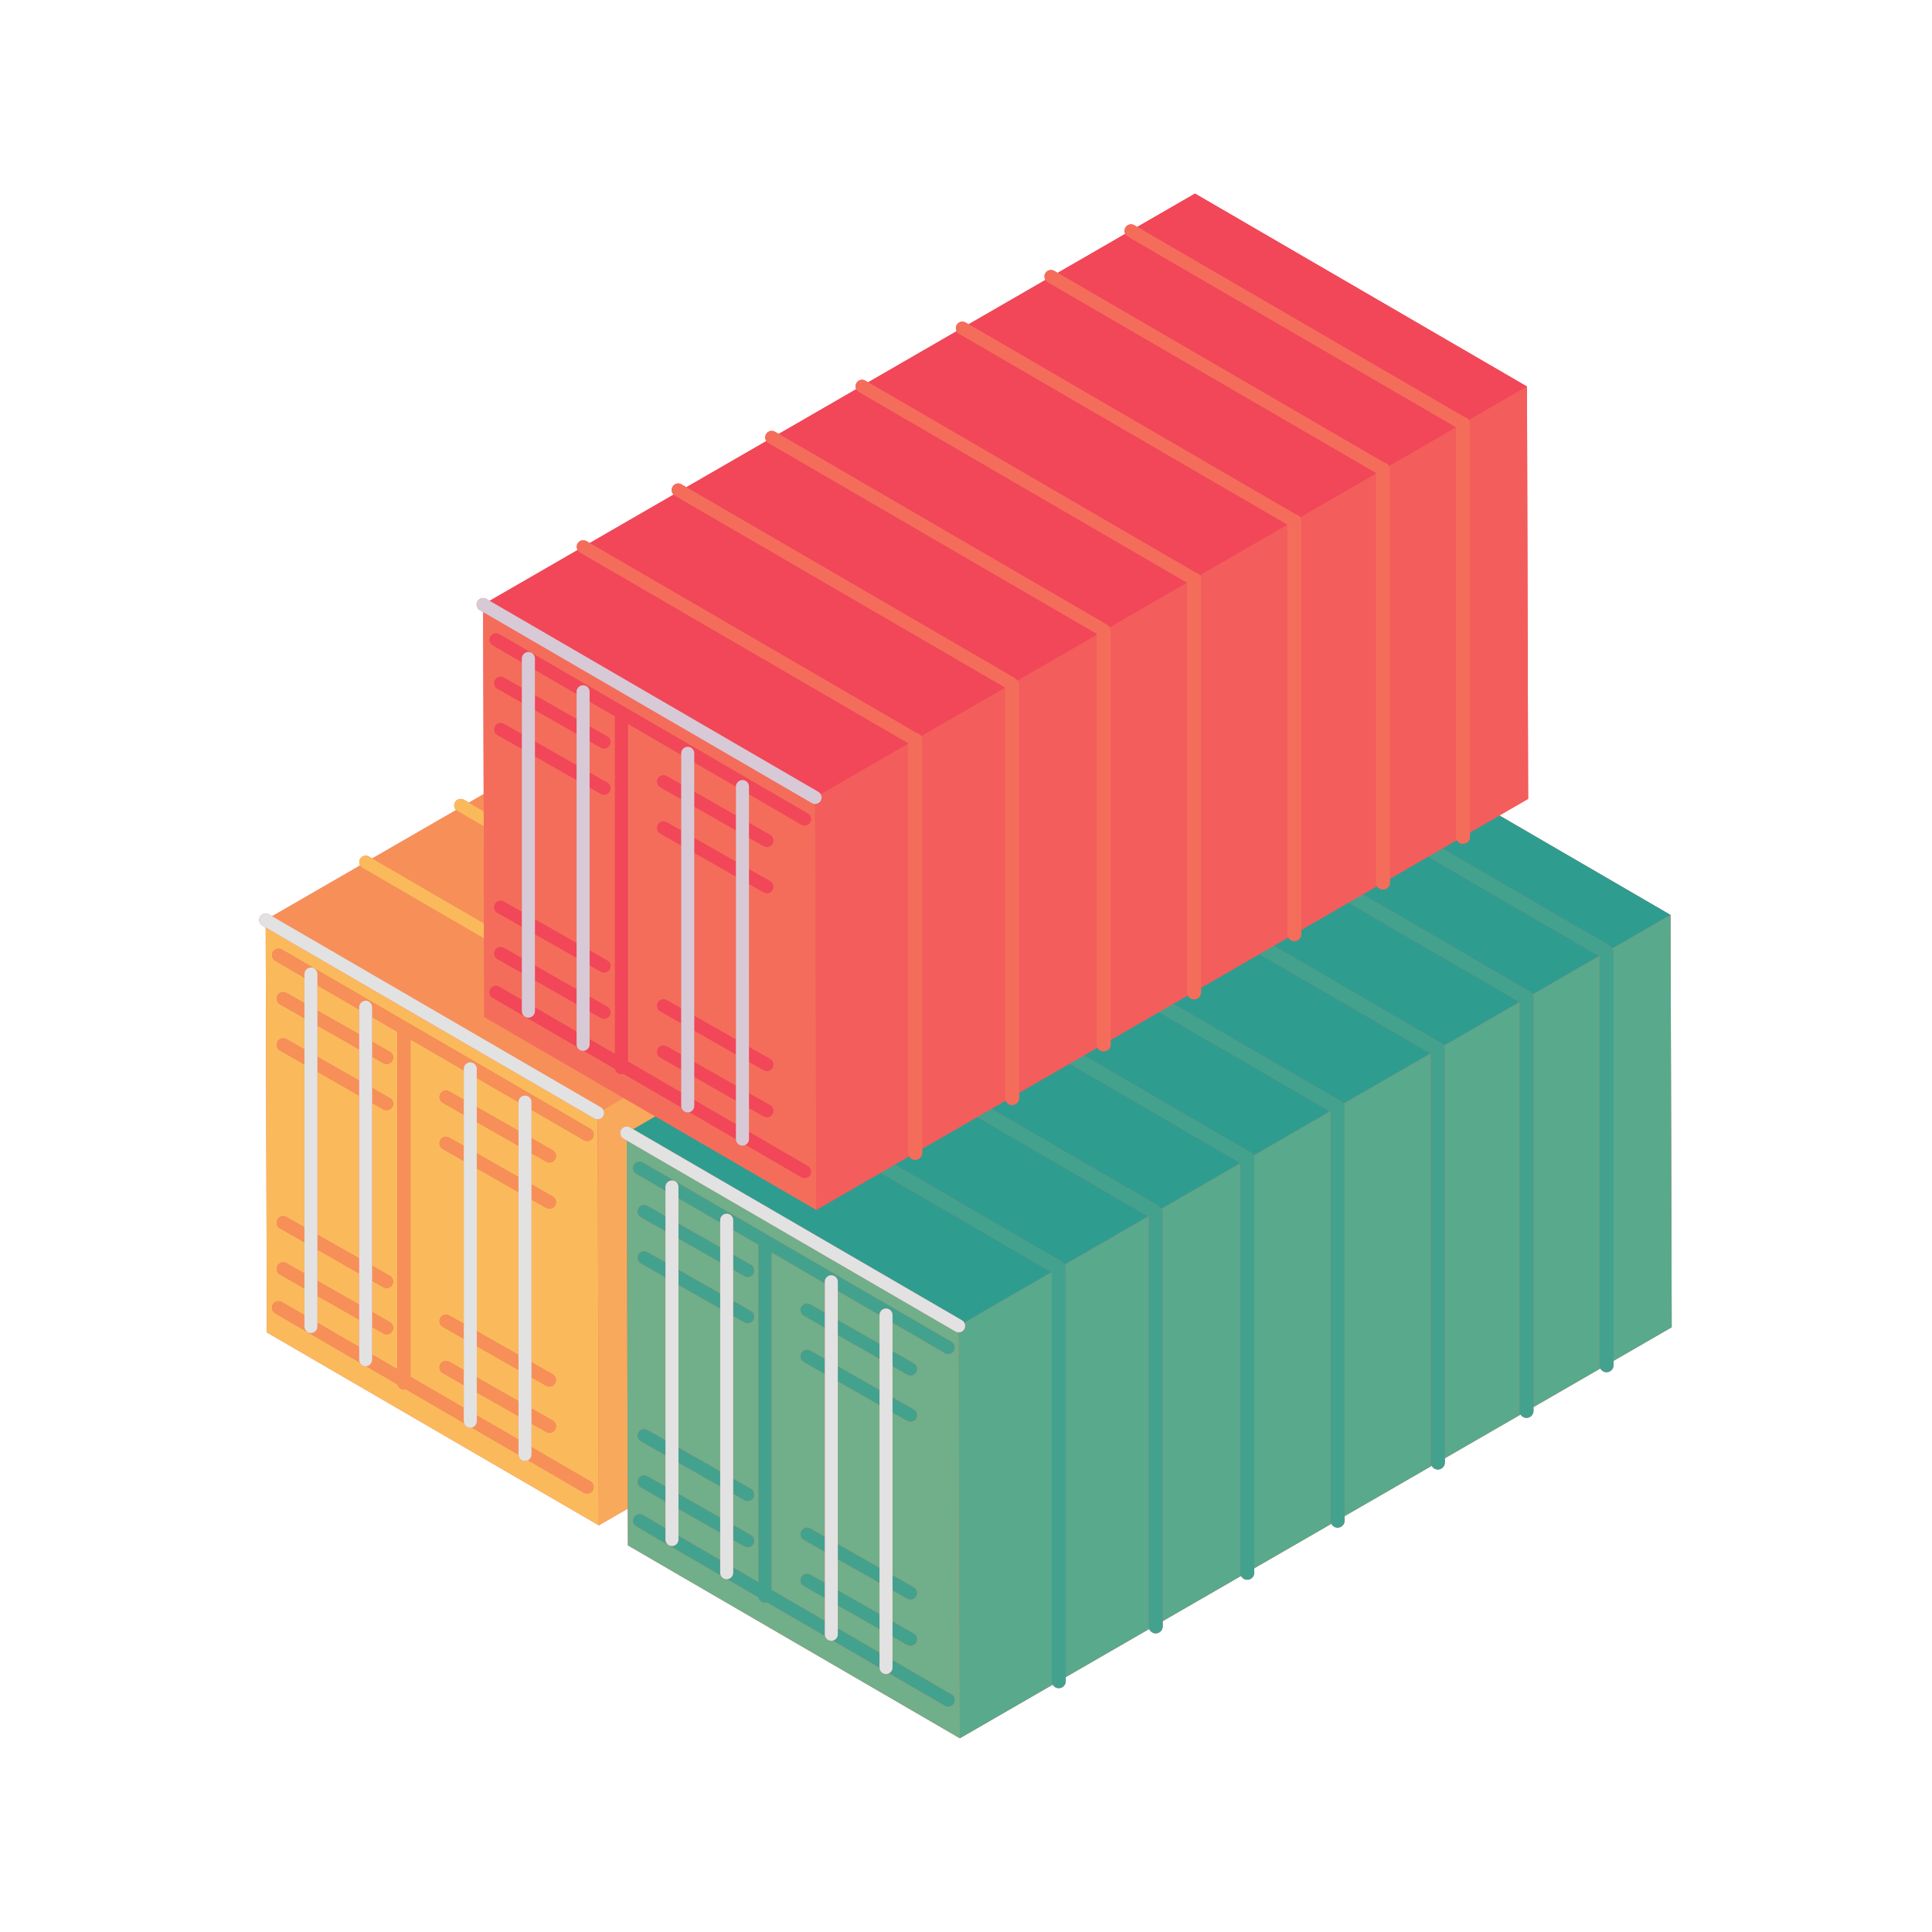 <?xml version="1.0" encoding="UTF-8" standalone="no"?>
<!-- Created with Inkscape (http://www.inkscape.org/) -->

<svg
   version="1.1"
   id="svg2"
   width="2829.333"
   height="2829.333"
   viewBox="0 0 2829.333 2829.333"
   sodipodi:docname="vecteezy_cargo-containers-icon_10793639.eps"
   xmlns:inkscape="http://www.inkscape.org/namespaces/inkscape"
   xmlns:sodipodi="http://sodipodi.sourceforge.net/DTD/sodipodi-0.dtd"
   xmlns="http://www.w3.org/2000/svg"
   xmlns:svg="http://www.w3.org/2000/svg">
  <defs
     id="defs6" />
  <sodipodi:namedview
     id="namedview4"
     pagecolor="#ffffff"
     bordercolor="#000000"
     borderopacity="0.25"
     inkscape:showpageshadow="2"
     inkscape:pageopacity="0.0"
     inkscape:pagecheckerboard="0"
     inkscape:deskcolor="#d1d1d1" />
  <g
     id="g8"
     inkscape:groupmode="layer"
     inkscape:label="ink_ext_XXXXXX"
     transform="matrix(1.333,0,0,-1.333,0,2829.333)">
    <g
       id="g10"
       transform="scale(0.1)">
      <path
         d="m 18365.7,6643.4 -12.8,4530.5 -1880,1092.5 315.5,182.1 -12.8,4530.6 -3647.2,2119.5 -634.6,-366.4 -32.4,18.9 c -34.1,19.8 -77.9,8.2 -97.8,-25.9 -12.7,-22 -12.3,-47.9 -1.3,-68.9 l -742.8,-428.8 -37.7,21.9 c -34.1,19.8 -77.9,8.2 -97.7,-25.9 -13.7,-23.6 -12,-51.7 1.4,-73.4 l -844.1,-487.3 -33.1,19.1 c -34.1,19.9 -77.8,8.3 -97.6,-25.8 -13,-22.2 -12.4,-48.3 -1.1,-69.5 l -972.14,-561.2 -30.7,17.8 c -34.1,19.9 -77.85,8.3 -97.64,-25.8 -12.47,-21.5 -12.47,-46.7 -2.33,-67.5 l -851.63,-491.7 -41.04,23.9 c -34.2,19.8 -77.85,8.3 -97.73,-25.9 -14.32,-24.6 -12.07,-54.2 3.12,-76.3 l -879.02,-507.4 -53.99,31.4 c -34.2,19.8 -77.85,8.2 -97.72,-25.9 -16.67,-28.7 -10.91,-64.1 11.59,-86.4 l -921.7,-532.2 -35.47,20.6 c -34.1,19.8 -77.85,8.2 -97.63,-25.9 -13.34,-22.9 -12.17,-50 0.09,-71.5 l -966.41,-557.9 -35.47,20.6 c -34.11,19.8 -77.86,8.2 -97.64,-25.9 -19.87,-34.1 -8.28,-77.9 25.82,-97.7 l 36.16,-21 5.65,-2000 -162.15,-93.7 -54.08,31.4 c -34.1,19.9 -77.85,8.3 -97.74,-25.8 -16.66,-28.8 -10.9,-64.1 11.7,-86.5 l -921.79,-532.2 -35.47,20.6 c -34.1,19.9 -77.85,8.3 -97.64,-25.8 -13.34,-23 -12.18,-50.1 0.1,-71.5 l -966.43,-558 -35.37,20.6 c -34.2,19.8 -77.85,8.2 -97.73,-25.9 -19.78,-34.1 -8.19,-77.8 25.93,-97.7 l 36.04,-21 12.68,-4447.8 3647.13,-2119.5 317.94,183.6 1.18,-403.8 3647.13,-2119.5 1020.3,589.1 c 13.3,-23 37.8,-38.6 66.3,-38.6 42.4,0 76.8,34.4 76.8,76.8 v 44.4 l 917.2,529.5 c 11.3,-28.5 38.8,-48.7 71.4,-48.7 42.4,0 76.8,34.4 76.8,76.9 v 57.4 l 860.5,496.8 c 12.7,-24.8 38.4,-42 68.2,-42 42.4,0 76.8,34.4 76.8,76.9 v 48.8 l 847.3,489.2 c 12.6,-25.2 38.4,-42.7 68.5,-42.7 42.5,0 76.9,34.4 76.9,76.8 v 49.9 l 957.4,552.6 c 12.9,-24 38.1,-40.6 67.3,-40.6 42.5,0 76.9,34.4 76.9,76.9 v 47 l 831.3,480 c 13.6,-21.8 37.6,-36.5 65.2,-36.5 42.5,0 76.9,34.4 76.9,76.8 v 41.8 l 735,424.3 c 12.9,-24.4 38.2,-41.2 67.7,-41.2 42.4,0 76.9,34.4 76.9,76.9 v 47.8 l 638.9,368.9"
         style="fill:#f35d5b;fill-opacity:1;fill-rule:nonzero;stroke:none"
         id="path12" />
      <path
         d="m 4282.89,9669.8 c 34.3,-19.5 46.28,-63.1 26.8,-97.4 -19.54,-34.3 -63.15,-46.3 -97.44,-26.8 l -123.56,70.3 v -343.5 l 194.2,-110.5 c 34.3,-19.5 46.28,-63.2 26.8,-97.5 -19.54,-34.3 -63.15,-46.2 -97.44,-26.7 L 4088.69,9108 V 7318.7 l 194.2,-110.5 c 34.3,-19.5 46.28,-63.2 26.8,-97.5 -19.54,-34.3 -63.15,-46.2 -97.44,-26.7 l -123.56,70.3 v -343.5 l 194.2,-110.5 c 34.3,-19.6 46.28,-63.2 26.8,-97.5 -19.54,-34.3 -63.15,-46.2 -97.44,-26.8 l -123.56,70.4 v -303.1 l 277.79,-161.4 V 9890 l -277.79,161.4 v -271.1 l 194.2,-110.5"
         style="fill:#faba5c;fill-opacity:1;fill-rule:nonzero;stroke:none"
         id="path14" />
      <path
         d="m 3487.48,6692.7 458.26,-266.3 v 301.3 l -458.26,260.8 v -295.8"
         style="fill:#faba5c;fill-opacity:1;fill-rule:nonzero;stroke:none"
         id="path16" />
      <path
         d="m 4509.39,6098.9 585.77,-340.4 v 251.2 l -230.5,131.2 c -34.3,19.5 -46.28,63.1 -26.75,97.4 19.49,34.3 63.14,46.3 97.44,26.8 l 159.81,-91 v 343.5 l -230.5,131.1 c -34.3,19.6 -46.28,63.2 -26.75,97.5 19.49,34.3 63.14,46.3 97.44,26.8 l 159.81,-90.9 v 1789.2 l -230.5,131.1 c -34.3,19.6 -46.28,63.2 -26.75,97.5 19.49,34.3 63.14,46.3 97.44,26.8 l 159.81,-90.9 v 343.4 l -230.5,131.2 c -34.3,19.5 -46.28,63.1 -26.75,97.4 19.49,34.3 63.14,46.3 97.44,26.8 l 159.81,-91 v 322.9 l -585.77,340.4 v -3708"
         style="fill:#faba5c;fill-opacity:1;fill-rule:nonzero;stroke:none"
         id="path18" />
      <path
         d="m 5238.01,9062.3 458.26,-260.8 v 315.7 l -458.26,266.3 v -321.2"
         style="fill:#faba5c;fill-opacity:1;fill-rule:nonzero;stroke:none"
         id="path20" />
      <path
         d="m 3945.74,9861.7 v 272.8 l -458.26,266.3 v -278.3 l 458.26,-260.8"
         style="fill:#faba5c;fill-opacity:1;fill-rule:nonzero;stroke:none"
         id="path22" />
      <path
         d="m 5238.01,8554.4 458.26,-260.8 v 343.5 l -458.26,260.8 v -343.5"
         style="fill:#faba5c;fill-opacity:1;fill-rule:nonzero;stroke:none"
         id="path24" />
      <path
         d="m 3487.48,9614.6 458.26,-260.9 v 343.5 L 3487.48,9958 v -343.4"
         style="fill:#faba5c;fill-opacity:1;fill-rule:nonzero;stroke:none"
         id="path26" />
      <path
         d="m 3487.48,7153 458.26,-260.9 v 343.5 l -458.26,260.8 V 7153"
         style="fill:#faba5c;fill-opacity:1;fill-rule:nonzero;stroke:none"
         id="path28" />
      <path
         d="M 3487.48,7660.8 3945.74,7400 v 1789.3 l -458.26,260.8 V 7660.8"
         style="fill:#faba5c;fill-opacity:1;fill-rule:nonzero;stroke:none"
         id="path30" />
      <path
         d="m 6072.01,8587.7 c 34.3,-19.6 46.28,-63.2 26.8,-97.5 -19.55,-34.3 -63.15,-46.3 -97.44,-26.7 l -162.15,92.3 v -343.5 l 232.79,-132.5 c 34.3,-19.5 46.28,-63.2 26.8,-97.5 -19.55,-34.3 -63.15,-46.2 -97.44,-26.7 l -162.15,92.3 V 6258.6 l 232.79,-132.5 c 34.3,-19.6 46.28,-63.2 26.8,-97.5 -19.55,-34.3 -63.15,-46.3 -97.44,-26.8 l -162.15,92.3 v -343.4 l 232.79,-132.5 c 34.3,-19.5 46.28,-63.2 26.8,-97.4 -19.55,-34.3 -63.15,-46.3 -97.44,-26.8 l -162.15,92.2 v -260.1 l 647.5,-376.4 c 34.1,-19.8 45.7,-63.5 25.92,-97.6 -19.89,-34.1 -63.59,-45.7 -97.74,-25.9 l -613.14,356.3 c -10.2,-5.5 -21.59,-8.9 -34.02,-8.9 -39.02,0 -70.59,31.2 -71.32,70.1 l -511.91,297.5 c -5.75,-1.5 -11.7,-2.5 -17.93,-2.5 -33.03,0 -60.51,22.4 -68.69,52.9 l -638.44,370.9 c -6.82,-2.1 -13.93,-3.6 -21.54,-3.6 -34.39,0 -63.13,24.4 -69.9,56.9 l -344.03,199.8 c -2.24,-0.2 -4.48,-0.7 -6.77,-0.7 -29.18,0 -54.12,17.6 -65.24,42.6 l -928.02,539.3 c -34.11,19.8 -45.71,63.6 -25.87,97.7 19.83,34.1 63.58,45.7 97.68,25.9 l 248.87,-144.7 v 294.2 l -269.08,153 c -34.31,19.6 -46.29,63.2 -26.76,97.5 19.49,34.3 63.14,46.3 97.44,26.8 l 198.4,-112.9 v 343.4 l -269.08,153.1 c -34.31,19.6 -46.29,63.2 -26.76,97.5 19.49,34.3 63.14,46.2 97.44,26.7 l 198.4,-112.8 v 1789.2 l -269.08,153.1 c -34.31,19.6 -46.29,63.2 -26.76,97.5 19.49,34.2 63.14,46.2 97.44,26.7 l 198.4,-112.8 v 343.4 l -269.08,153.2 c -34.31,19.5 -46.29,63.1 -26.76,97.4 19.49,34.3 63.14,46.3 97.44,26.8 l 198.4,-112.9 v 280 l -320.68,186.4 c -34.11,19.8 -45.71,63.5 -25.87,97.7 19.83,34.1 63.58,45.7 97.68,25.8 L 6486.72,8823.1 c 34.1,-19.8 45.7,-63.6 25.92,-97.7 -19.89,-34.1 -63.59,-45.7 -97.74,-25.9 l -575.68,334.6 v -313.9 z m 458.17,349 -3610.98,2098.5 12.57,-4447.8 3647.18,-2119.5 -12.62,4459.4 c -12.29,-0.1 -24.76,2.8 -36.15,9.4"
         style="fill:#faba5c;fill-opacity:1;fill-rule:nonzero;stroke:none"
         id="path32" />
      <path
         d="m 5238.01,5675.4 458.26,-266.3 v 258.5 l -458.26,260.7 v -252.9"
         style="fill:#faba5c;fill-opacity:1;fill-rule:nonzero;stroke:none"
         id="path34" />
      <path
         d="m 5238.01,6600.7 458.26,-260.8 V 8129.2 L 5238.01,8390 V 6600.7"
         style="fill:#faba5c;fill-opacity:1;fill-rule:nonzero;stroke:none"
         id="path36" />
      <path
         d="M 5238.01,6092.8 5696.27,5832 v 343.5 l -458.26,260.8 v -343.5"
         style="fill:#faba5c;fill-opacity:1;fill-rule:nonzero;stroke:none"
         id="path38" />
      <path
         d="m 6627.71,9034 223.82,129.3 -1530.8,889.5 -2.43,861.9 -1335.88,776.3 c -11.2,6.5 -19.72,15.7 -25.72,26.2 l -966.47,-558 3611.76,-2098.9 c 11.2,-6.5 19.68,-15.8 25.72,-26.3"
         style="fill:#f79058;fill-opacity:1;fill-rule:nonzero;stroke:none"
         id="path40" />
      <path
         d="m 5313.77,12500.7 -162.19,-93.7 162.72,-94.5 z"
         style="fill:#f79058;fill-opacity:1;fill-rule:nonzero;stroke:none"
         id="path42" />
      <path
         d="m 5314.79,12146.9 -289.11,168 c -5.36,3.1 -10.04,7 -14.22,11.2 l -921.8,-532.2 1228.15,-713.7 -3.02,1066.7"
         style="fill:#f79058;fill-opacity:1;fill-rule:nonzero;stroke:none"
         id="path44" />
      <path
         d="m 6849.3,8716.4 c -34.1,19.9 -45.71,63.6 -25.92,97.7 19.87,34.1 63.57,45.7 97.73,25.9 l 35.37,-20.6 244.18,140.9 -349.13,203 -223.82,-129.3 c 12.38,-21.4 13.5,-48.5 0.2,-71.4 -13.26,-22.7 -37.08,-35.2 -61.58,-35.3 l 12.62,-4459.4 317.9,183.6 -11.4,4043.9 -36.15,21"
         style="fill:#f9a95b;fill-opacity:1;fill-rule:nonzero;stroke:none"
         id="path46" />
      <path
         d="m 5696.27,5409.1 -458.26,266.3 v -65.3 c 0,-33.2 -22.76,-60.9 -53.5,-68.9 l 511.91,-297.5 c 0,0.5 -0.15,0.9 -0.15,1.3 v 164.1"
         style="fill:#f79058;fill-opacity:1;fill-rule:nonzero;stroke:none"
         id="path48" />
      <path
         d="m 5801.76,5182.5 613.14,-356.3 c 34.15,-19.8 77.85,-8.2 97.74,25.9 19.78,34.1 8.18,77.8 -25.92,97.6 l -647.5,376.4 V 5245 c 0,-27.1 -15.29,-50.4 -37.46,-62.5"
         style="fill:#f79058;fill-opacity:1;fill-rule:nonzero;stroke:none"
         id="path50" />
      <path
         d="m 5095.16,5758.5 -585.77,340.4 v 3708 l 585.77,-340.4 v 17 c 0,39.5 31.96,71.5 71.42,71.5 39.46,0 71.43,-32 71.43,-71.5 v -100 l 458.26,-266.3 v 1.2 c 0,39.4 32.01,71.5 71.47,71.5 39.47,0 71.48,-32.1 71.48,-71.5 v -84.3 l 575.68,-334.6 c 34.15,-19.8 77.85,-8.2 97.74,25.9 19.78,34.1 8.18,77.9 -25.92,97.7 l -3390.96,1970.6 c -34.1,19.9 -77.85,8.3 -97.68,-25.8 -19.84,-34.2 -8.24,-77.9 25.87,-97.7 l 320.68,-186.4 v 41.1 c 0,39.5 31.95,71.5 71.42,71.5 39.46,0 71.43,-32 71.43,-71.5 v -124.1 l 458.26,-266.3 v 25.3 c 0,39.4 32.01,71.5 71.47,71.5 39.47,0 71.48,-32.1 71.48,-71.5 v -108.4 L 4366.48,9890 V 6181.9 l -277.79,161.4 v -56.9 c 0,-37.1 -28.46,-67.3 -64.71,-70.8 l 344.03,-199.8 c 6.77,-32.5 35.51,-56.9 69.9,-56.9 7.61,0 14.72,1.5 21.54,3.6 l 638.44,-370.9 c -1.66,5.9 -2.73,12.1 -2.73,18.5 v 148.4"
         style="fill:#f79058;fill-opacity:1;fill-rule:nonzero;stroke:none"
         id="path52" />
      <path
         d="m 3945.74,6426.4 -458.26,266.3 v -41.1 c 0,-39.5 -31.97,-71.5 -71.43,-71.5 -39.47,0 -71.42,32 -71.42,71.5 v 124.1 l -248.87,144.7 c -34.1,19.8 -77.85,8.2 -97.68,-25.9 -19.84,-34.1 -8.24,-77.9 25.87,-97.7 l 928.02,-539.3 c -3.89,8.9 -6.23,18.6 -6.23,28.9 v 140"
         style="fill:#f79058;fill-opacity:1;fill-rule:nonzero;stroke:none"
         id="path54" />
      <path
         d="m 3146.23,10316.7 c -34.3,19.5 -77.95,7.5 -97.44,-26.8 -19.53,-34.3 -7.55,-77.9 26.76,-97.4 l 269.08,-153.2 v 164.5 l -198.4,112.9"
         style="fill:#f79058;fill-opacity:1;fill-rule:nonzero;stroke:none"
         id="path56" />
      <path
         d="m 4309.69,9572.4 c 19.48,34.3 7.5,77.9 -26.8,97.4 l -194.2,110.5 v -164.4 l 123.56,-70.3 c 34.29,-19.5 77.9,-7.5 97.44,26.8"
         style="fill:#f79058;fill-opacity:1;fill-rule:nonzero;stroke:none"
         id="path58" />
      <path
         d="m 3487.48,9958 458.26,-260.8 v 164.5 l -458.26,260.8 V 9958"
         style="fill:#f79058;fill-opacity:1;fill-rule:nonzero;stroke:none"
         id="path60" />
      <path
         d="m 4309.69,9064.4 c 19.48,34.3 7.5,78 -26.8,97.5 l -194.2,110.5 V 9108 l 123.56,-70.3 c 34.29,-19.5 77.9,-7.6 97.44,26.7"
         style="fill:#f79058;fill-opacity:1;fill-rule:nonzero;stroke:none"
         id="path62" />
      <path
         d="m 3146.23,9808.7 c -34.3,19.5 -77.95,7.5 -97.44,-26.7 -19.53,-34.3 -7.55,-77.9 26.76,-97.5 l 269.08,-153.1 v 164.5 l -198.4,112.8"
         style="fill:#f79058;fill-opacity:1;fill-rule:nonzero;stroke:none"
         id="path64" />
      <path
         d="m 3487.48,9450.1 458.26,-260.8 v 164.4 l -458.26,260.9 v -164.5"
         style="fill:#f79058;fill-opacity:1;fill-rule:nonzero;stroke:none"
         id="path66" />
      <path
         d="m 3146.23,7855 c -34.3,19.5 -77.95,7.6 -97.44,-26.7 -19.53,-34.3 -7.55,-77.9 26.76,-97.5 l 269.08,-153.1 v 164.5 l -198.4,112.8"
         style="fill:#f79058;fill-opacity:1;fill-rule:nonzero;stroke:none"
         id="path68" />
      <path
         d="m 3487.48,7496.4 458.26,-260.8 V 7400 l -458.26,260.8 v -164.4"
         style="fill:#f79058;fill-opacity:1;fill-rule:nonzero;stroke:none"
         id="path70" />
      <path
         d="m 4309.69,7110.7 c 19.48,34.3 7.5,78 -26.8,97.5 l -194.2,110.5 v -164.4 l 123.56,-70.3 c 34.29,-19.5 77.9,-7.6 97.44,26.7"
         style="fill:#f79058;fill-opacity:1;fill-rule:nonzero;stroke:none"
         id="path72" />
      <path
         d="m 3487.48,6988.5 458.26,-260.8 v 164.4 L 3487.48,7153 v -164.5"
         style="fill:#f79058;fill-opacity:1;fill-rule:nonzero;stroke:none"
         id="path74" />
      <path
         d="m 4309.69,6602.8 c 19.48,34.3 7.5,77.9 -26.8,97.5 l -194.2,110.5 v -164.4 l 123.56,-70.4 c 34.29,-19.4 77.9,-7.5 97.44,26.8"
         style="fill:#f79058;fill-opacity:1;fill-rule:nonzero;stroke:none"
         id="path76" />
      <path
         d="m 3146.23,7347.2 c -34.3,19.5 -77.95,7.5 -97.44,-26.8 -19.53,-34.3 -7.55,-77.9 26.76,-97.5 l 269.08,-153 v 164.4 l -198.4,112.9"
         style="fill:#f79058;fill-opacity:1;fill-rule:nonzero;stroke:none"
         id="path78" />
      <path
         d="m 4837.91,9207.8 c -19.53,-34.3 -7.55,-77.9 26.75,-97.4 l 230.5,-131.2 v 164.4 l -159.81,91 c -34.3,19.5 -77.95,7.5 -97.44,-26.8"
         style="fill:#f79058;fill-opacity:1;fill-rule:nonzero;stroke:none"
         id="path80" />
      <path
         d="m 5238.01,8897.9 458.26,-260.8 v 164.4 l -458.26,260.8 v -164.4"
         style="fill:#f79058;fill-opacity:1;fill-rule:nonzero;stroke:none"
         id="path82" />
      <path
         d="m 6001.37,8463.5 c 34.29,-19.6 77.89,-7.6 97.44,26.7 19.48,34.3 7.5,77.9 -26.8,97.5 l -232.79,132.5 v -164.4 l 162.15,-92.3"
         style="fill:#f79058;fill-opacity:1;fill-rule:nonzero;stroke:none"
         id="path84" />
      <path
         d="m 5238.01,8390 458.26,-260.8 v 164.4 l -458.26,260.8 V 8390"
         style="fill:#f79058;fill-opacity:1;fill-rule:nonzero;stroke:none"
         id="path86" />
      <path
         d="m 6001.37,7955.6 c 34.29,-19.5 77.89,-7.6 97.44,26.7 19.48,34.3 7.5,78 -26.8,97.5 l -232.79,132.5 v -164.4 l 162.15,-92.3"
         style="fill:#f79058;fill-opacity:1;fill-rule:nonzero;stroke:none"
         id="path88" />
      <path
         d="m 4837.91,8699.9 c -19.53,-34.3 -7.55,-77.9 26.75,-97.5 l 230.5,-131.1 v 164.5 l -159.81,90.9 c -34.3,19.5 -77.95,7.5 -97.44,-26.8"
         style="fill:#f79058;fill-opacity:1;fill-rule:nonzero;stroke:none"
         id="path90" />
      <path
         d="m 6001.37,6001.8 c 34.29,-19.5 77.89,-7.5 97.44,26.8 19.48,34.3 7.5,77.9 -26.8,97.5 l -232.79,132.5 v -164.5 l 162.15,-92.3"
         style="fill:#f79058;fill-opacity:1;fill-rule:nonzero;stroke:none"
         id="path92" />
      <path
         d="m 5238.01,6436.3 458.26,-260.8 v 164.4 l -458.26,260.8 v -164.4"
         style="fill:#f79058;fill-opacity:1;fill-rule:nonzero;stroke:none"
         id="path94" />
      <path
         d="m 4837.91,6746.2 c -19.53,-34.3 -7.55,-77.9 26.75,-97.5 l 230.5,-131.1 v 164.5 l -159.81,90.9 c -34.3,19.5 -77.95,7.5 -97.44,-26.8"
         style="fill:#f79058;fill-opacity:1;fill-rule:nonzero;stroke:none"
         id="path96" />
      <path
         d="m 6001.37,5494 c 34.29,-19.5 77.89,-7.5 97.44,26.8 19.48,34.2 7.5,77.9 -26.8,97.4 l -232.79,132.5 v -164.5 l 162.15,-92.2"
         style="fill:#f79058;fill-opacity:1;fill-rule:nonzero;stroke:none"
         id="path98" />
      <path
         d="m 4837.91,6238.3 c -19.53,-34.3 -7.55,-77.9 26.75,-97.4 l 230.5,-131.2 v 164.4 l -159.81,91 c -34.3,19.5 -77.95,7.5 -97.44,-26.8"
         style="fill:#f79058;fill-opacity:1;fill-rule:nonzero;stroke:none"
         id="path100" />
      <path
         d="m 5238.01,5928.3 458.26,-260.7 V 5832 l -458.26,260.8 v -164.5"
         style="fill:#f79058;fill-opacity:1;fill-rule:nonzero;stroke:none"
         id="path102" />
      <path
         d="m 3416.05,6580.1 c 39.46,0 71.43,32 71.43,71.5 v 41.1 295.8 164.5 343.4 164.4 1789.3 164.5 343.4 164.5 278.3 124.1 c 0,39.5 -31.97,71.5 -71.43,71.5 -39.47,0 -71.42,-32 -71.42,-71.5 v -41.1 -280 -164.5 -343.4 -164.5 -1789.2 -164.5 -343.4 -164.4 -294.2 -124.1 c 0,-39.5 31.95,-71.5 71.42,-71.5"
         style="fill:#e2e2e2;fill-opacity:1;fill-rule:nonzero;stroke:none"
         id="path104" />
      <path
         d="m 4088.69,6286.4 v 3873.4 c 0,39.4 -32.01,71.5 -71.48,71.5 -39.46,0 -71.47,-32.1 -71.47,-71.5 v -25.3 -272.8 -164.5 -343.5 -164.4 -1789.3 -164.4 -343.5 -164.4 -301.3 -140 c 0,-10.3 2.34,-20 6.23,-28.9 11.12,-25 36.06,-42.6 65.24,-42.6 2.29,0 4.53,0.5 6.77,0.7 36.25,3.5 64.71,33.7 64.71,70.8"
         style="fill:#e2e2e2;fill-opacity:1;fill-rule:nonzero;stroke:none"
         id="path106" />
      <path
         d="m 5238.01,5610.1 v 3873.4 c 0,39.5 -31.97,71.5 -71.43,71.5 -39.46,0 -71.42,-32 -71.42,-71.5 v -17 -322.9 -164.4 -343.4 -164.5 -1789.2 -164.5 -343.5 -164.4 -251.2 -148.4 c 0,-6.4 1.07,-12.6 2.73,-18.5 8.18,-30.5 35.66,-52.9 68.69,-52.9 6.23,0 12.18,1 17.93,2.5 30.74,8 53.5,35.7 53.5,68.9"
         style="fill:#e2e2e2;fill-opacity:1;fill-rule:nonzero;stroke:none"
         id="path108" />
      <path
         d="m 5839.22,9118.4 c 0,39.4 -32.01,71.5 -71.48,71.5 -39.46,0 -71.47,-32.1 -71.47,-71.5 V 9117.2 8801.5 8637.1 8293.6 8129.2 6339.9 6175.5 5832 5667.6 5409.1 5245 c 0,-0.4 0.15,-0.8 0.15,-1.3 0.73,-38.9 32.3,-70.1 71.32,-70.1 12.43,0 23.82,3.4 34.02,8.9 22.17,12.1 37.46,35.4 37.46,62.5 v 81.1 260.1 164.5 343.4 164.5 1789.3 164.4 343.5 164.4 313.9 84.3"
         style="fill:#e2e2e2;fill-opacity:1;fill-rule:nonzero;stroke:none"
         id="path110" />
      <path
         d="m 6566.33,8927.3 c 24.5,0.1 48.32,12.6 61.58,35.3 13.3,22.9 12.18,50 -0.2,71.4 -6.04,10.5 -14.52,19.8 -25.72,26.3 l -3611.76,2098.9 -35.37,20.6 c -34.16,19.8 -77.86,8.2 -97.73,-25.9 -19.79,-34.1 -8.18,-77.8 25.92,-97.7 l 36.15,-21 3610.98,-2098.5 c 11.39,-6.6 23.86,-9.5 36.15,-9.4"
         style="fill:#e2e2e2;fill-opacity:1;fill-rule:nonzero;stroke:none"
         id="path112" />
      <path
         d="m 3982.42,11691 1335.88,-776.3 -0.49,165.5 -1228.15,713.7 -35.42,20.6 c -34.15,19.9 -77.85,8.3 -97.68,-25.8 -13.36,-23 -12.18,-50.1 0.14,-71.5 6,-10.5 14.52,-19.7 25.72,-26.2"
         style="fill:#faba5c;fill-opacity:1;fill-rule:nonzero;stroke:none"
         id="path114" />
      <path
         d="m 5314.79,12146.9 -0.49,165.6 -162.72,94.5 -54.08,31.4 c -34.11,19.9 -77.86,8.3 -97.7,-25.8 -16.69,-28.8 -10.9,-64.1 11.66,-86.5 4.18,-4.2 8.86,-8.1 14.22,-11.2 l 289.11,-168"
         style="fill:#faba5c;fill-opacity:1;fill-rule:nonzero;stroke:none"
         id="path116" />
      <path
         d="m 9204.26,3335.6 458.26,-266.3 v 258.5 l -458.26,260.8 v -253"
         style="fill:#70af89;fill-opacity:1;fill-rule:nonzero;stroke:none"
         id="path118" />
      <path
         d="m 7453.72,4352.9 458.27,-266.3 V 4388 l -458.27,260.7 v -295.8"
         style="fill:#70af89;fill-opacity:1;fill-rule:nonzero;stroke:none"
         id="path120" />
      <path
         d="m 9204.26,3753.1 458.26,-260.8 v 343.5 l -458.26,260.8 v -343.5"
         style="fill:#70af89;fill-opacity:1;fill-rule:nonzero;stroke:none"
         id="path122" />
      <path
         d="m 10038.3,6247.9 c 34.3,-19.5 46.2,-63.2 26.7,-97.5 -19.5,-34.3 -63.1,-46.2 -97.39,-26.7 L 9805.47,6216 V 5872.5 L 10038.3,5740 c 34.3,-19.5 46.2,-63.1 26.7,-97.5 -19.5,-34.2 -63.1,-46.2 -97.39,-26.7 L 9805.47,5708 V 3918.9 l 232.83,-132.6 c 34.3,-19.5 46.2,-63.1 26.7,-97.4 -19.5,-34.3 -63.1,-46.3 -97.39,-26.7 l -162.14,92.2 V 3411 l 232.83,-132.5 c 34.3,-19.6 46.2,-63.2 26.7,-97.5 -19.5,-34.3 -63.1,-46.2 -97.39,-26.7 l -162.14,92.3 V 2986.2 L 10453,2609.9 c 34.1,-19.8 45.7,-63.5 25.9,-97.6 -19.9,-34.2 -63.6,-45.7 -97.7,-25.9 l -613.25,356.4 c -10.14,-5.6 -21.58,-9 -33.96,-9 -39.02,0 -70.59,31.3 -71.28,70.1 l -512.05,297.6 c -5.75,-1.5 -11.6,-2.6 -17.83,-2.6 -32.94,0 -60.41,22.5 -68.69,52.9 l -638.53,371 c -6.83,-2.1 -13.95,-3.6 -21.45,-3.6 -34.39,0 -63.14,24.3 -69.86,56.7 l -344.16,200 c -2.25,-0.2 -4.39,-0.7 -6.68,-0.7 -29.08,0 -54.03,17.5 -65.19,42.5 L 6990.2,4457 c -34.11,19.9 -45.71,63.6 -25.88,97.7 19.83,34.1 63.59,45.7 97.69,25.9 L 7310.88,4436 v 294.1 l -269.09,153.1 c -34.3,19.5 -46.28,63.1 -26.75,97.4 19.49,34.3 63.14,46.3 97.44,26.8 l 198.4,-112.9 V 5238 l -269.09,153.2 c -34.3,19.4 -46.28,63.1 -26.75,97.4 19.49,34.3 63.14,46.3 97.44,26.7 l 198.4,-112.8 v 1789.2 l -269.09,153.1 c -34.3,19.5 -46.28,63.1 -26.75,97.4 19.49,34.3 63.14,46.3 97.44,26.8 l 198.4,-112.9 v 343.4 l -269.09,153.2 c -34.3,19.5 -46.28,63.2 -26.75,97.5 19.49,34.3 63.14,46.2 97.44,26.7 l 198.4,-112.9 v 280.1 l -320.68,186.3 c -34.11,19.9 -45.71,63.6 -25.88,97.7 19.83,34.1 63.59,45.7 97.69,25.9 L 10453,6483.4 c 34.1,-19.9 45.7,-63.6 25.9,-97.7 -19.9,-34.1 -63.6,-45.7 -97.7,-25.9 l -575.73,334.6 v -314 z m 458.1,349.1 -3610.95,2098.4 11.4,-4043.9 1.16,-403.8 3647.09,-2119.5 -12.6,4459.4 c -12.2,-0.1 -24.7,2.8 -36.1,9.4"
         style="fill:#70af89;fill-opacity:1;fill-rule:nonzero;stroke:none"
         id="path124" />
      <path
         d="m 8249.14,7330 c 34.3,-19.6 46.28,-63.2 26.8,-97.5 -19.54,-34.3 -63.15,-46.2 -97.44,-26.7 l -123.56,70.3 v -343.4 l 194.2,-110.6 c 34.3,-19.5 46.28,-63.2 26.8,-97.5 -19.54,-34.3 -63.15,-46.2 -97.44,-26.7 l -123.56,70.3 V 4979 l 194.2,-110.5 c 34.3,-19.6 46.28,-63.2 26.8,-97.5 -19.54,-34.3 -63.15,-46.2 -97.44,-26.8 l -123.56,70.4 v -343.5 l 194.2,-110.5 c 34.3,-19.6 46.28,-63.2 26.8,-97.5 -19.54,-34.3 -63.15,-46.3 -97.44,-26.7 l -123.56,70.3 v -303.1 l 277.79,-161.5 v 3708.2 l -277.79,161.4 v -271.2 l 194.2,-110.5"
         style="fill:#70af89;fill-opacity:1;fill-rule:nonzero;stroke:none"
         id="path126" />
      <path
         d="m 9204.26,6214.6 458.26,-260.8 v 343.5 l -458.26,260.8 v -343.5"
         style="fill:#70af89;fill-opacity:1;fill-rule:nonzero;stroke:none"
         id="path128" />
      <path
         d="m 9204.26,4261 458.26,-260.8 v 1789.2 l -458.26,260.8 V 4261"
         style="fill:#70af89;fill-opacity:1;fill-rule:nonzero;stroke:none"
         id="path130" />
      <path
         d="m 9204.26,6722.5 458.26,-260.8 v 315.8 l -458.26,266.3 v -321.3"
         style="fill:#70af89;fill-opacity:1;fill-rule:nonzero;stroke:none"
         id="path132" />
      <path
         d="m 7453.72,4813.2 458.27,-260.8 v 343.5 l -458.27,260.8 v -343.5"
         style="fill:#70af89;fill-opacity:1;fill-rule:nonzero;stroke:none"
         id="path134" />
      <path
         d="M 7453.72,7274.8 7911.99,7014 v 343.4 l -458.27,260.8 v -343.4"
         style="fill:#70af89;fill-opacity:1;fill-rule:nonzero;stroke:none"
         id="path136" />
      <path
         d="m 7453.72,5321.1 458.27,-260.8 v 1789.3 l -458.27,260.7 V 5321.1"
         style="fill:#70af89;fill-opacity:1;fill-rule:nonzero;stroke:none"
         id="path138" />
      <path
         d="m 7911.99,7521.9 v 272.8 L 7453.72,8061 v -278.3 l 458.27,-260.8"
         style="fill:#70af89;fill-opacity:1;fill-rule:nonzero;stroke:none"
         id="path140" />
      <path
         d="m 8475.59,3759.1 585.82,-340.4 V 3670 l -230.55,131.1 c -34.3,19.5 -46.29,63.1 -26.7,97.4 19.49,34.4 63.14,46.3 97.44,26.8 l 159.81,-90.9 v 343.5 l -230.55,131.2 c -34.3,19.5 -46.29,63.1 -26.7,97.4 19.49,34.3 63.14,46.3 97.44,26.8 l 159.81,-91 v 1789.2 l -230.55,131.2 c -34.3,19.5 -46.29,63.1 -26.7,97.4 19.49,34.3 63.14,46.3 97.44,26.8 l 159.81,-91 v 343.5 l -230.55,131.2 c -34.3,19.5 -46.29,63.2 -26.7,97.5 19.49,34.3 63.14,46.2 97.44,26.7 l 159.81,-90.9 v 322.9 l -585.82,340.4 V 3759.1"
         style="fill:#70af89;fill-opacity:1;fill-rule:nonzero;stroke:none"
         id="path142" />
      <path
         d="m 14296.4,10962.8 c 0,-42.5 -34.4,-76.9 -76.8,-76.9 -29.3,0 -54.5,16.6 -67.5,40.6 l -160.8,-92.8 1844.2,-1071.7 c 0.7,-0.5 1.3,-1 2,-1.5 2.3,-1.4 4.5,-3 6.6,-4.8 1.8,-1.4 3.8,-2.9 5.5,-4.5 1.8,-1.7 3.4,-3.5 4.9,-5.4 1.7,-1.9 3.4,-3.8 4.9,-5.8 1,-1.4 1.8,-2.8 2.6,-4.1 l 831.5,480 v 2.8 l -1877.6,1091.1 -519.5,-300 v -47"
         style="fill:#2e9d90;fill-opacity:1;fill-rule:nonzero;stroke:none"
         id="path144" />
      <path
         d="m 16149.5,12031.8 c 0,-42.4 -34.5,-76.8 -76.9,-76.8 -29.5,0 -54.9,16.8 -67.7,41.2 l -161.2,-93 1844.8,-1072.1 c 0.7,-0.5 1.3,-1 2,-1.5 2.4,-1.5 4.5,-3.1 6.6,-4.8 1.9,-1.5 3.8,-2.9 5.5,-4.5 1.8,-1.7 3.4,-3.6 5.1,-5.5 1.6,-1.9 3.3,-3.7 4.7,-5.8 0.8,-1.1 1.6,-2.3 2.3,-3.5 l 638.1,368.4 -1879.9,1092.5 -323.4,-186.7 v -47.9"
         style="fill:#2e9d90;fill-opacity:1;fill-rule:nonzero;stroke:none"
         id="path146" />
      <path
         d="m 15269.9,11530.2 c 0,-42.5 -34.4,-76.9 -76.9,-76.9 -27.6,0 -51.6,14.7 -65.1,36.6 l -158.5,-91.5 1839.6,-1069 c 0.6,-0.5 1.2,-1 1.9,-1.5 2.3,-1.4 4.5,-3.1 6.6,-4.8 2,-1.4 3.8,-2.9 5.6,-4.5 1.7,-1.7 3.3,-3.6 5,-5.5 1.6,-1.9 3.3,-3.7 4.7,-5.7 1.5,-2 2.7,-4.2 3.9,-6.4 0.3,-0.6 0.8,-1.1 1.1,-1.8 l 732.4,422.8 -1880,1092.5 -420.3,-242.6 v -41.7"
         style="fill:#2e9d90;fill-opacity:1;fill-rule:nonzero;stroke:none"
         id="path148" />
      <path
         d="m 12202.2,9751.8 c 0,-42.4 -34.5,-76.8 -76.8,-76.8 -29.9,0 -55.5,17.2 -68.2,42 l -152.2,-87.8 1836.2,-1067.1 c 13.8,-8 24.2,-19.7 30.6,-33 l 842,486.1 -1879.9,1092.5 -531.7,-307 v -48.9"
         style="fill:#2e9d90;fill-opacity:1;fill-rule:nonzero;stroke:none"
         id="path150" />
      <path
         d="m 11196.7,9162.8 c 0,-42.5 -34.5,-76.9 -76.8,-76.9 -32.5,0 -60.2,20.2 -71.5,48.7 l -157.9,-91.2 1823.1,-1059.5 c 10.4,-6.1 18.7,-14.4 25,-23.8 7.1,-4.6 13.2,-10.4 18.4,-17 l 868.8,501.7 v 6.6 l -1874.2,1089.2 -554.9,-320.4 v -57.4"
         style="fill:#2e9d90;fill-opacity:1;fill-rule:nonzero;stroke:none"
         id="path152" />
      <path
         d="m 13194.9,10324 c 0,-42.4 -34.4,-76.9 -76.9,-76.9 -30.1,0 -55.9,17.6 -68.5,42.8 l -162.2,-93.6 1846.6,-1073 c 0.7,-0.5 1.3,-1.1 2,-1.5 2.3,-1.5 4.5,-3.1 6.6,-4.8 1.9,-1.4 3.8,-2.9 5.6,-4.6 1.7,-1.6 3.3,-3.5 4.8,-5.3 1.8,-2 3.5,-3.8 4.9,-5.9 0.5,-0.7 1.1,-1.3 1.5,-2 l 958.5,553.3 -1879.9,1092.6 -643,-371.3 v -49.8"
         style="fill:#2e9d90;fill-opacity:1;fill-rule:nonzero;stroke:none"
         id="path154" />
      <path
         d="m 10131.3,8560.7 c 0,-42.4 -34.4,-76.9 -76.9,-76.9 -28.4,0 -52.9,15.7 -66.24,38.6 L 9828.55,8430.3 11670.4,7360 c 0.7,-0.5 1.3,-1 1.9,-1.5 2.4,-1.5 4.5,-3.1 6.7,-4.8 1.9,-1.4 3.8,-2.9 5.5,-4.5 1.8,-1.7 3.4,-3.6 5,-5.5 1.7,-1.9 3.3,-3.7 4.8,-5.8 1.3,-1.9 2.5,-4 3.8,-6.1 l 918.8,530.5 -1879.9,1092.5 -605.7,-349.7 v -44.4"
         style="fill:#2e9d90;fill-opacity:1;fill-rule:nonzero;stroke:none"
         id="path156" />
      <path
         d="M 7200.66,8960.3 6956.48,8819.4 10568.2,6720.5 c 11.2,-6.5 19.7,-15.7 25.8,-26.2 l 960.9,554.9 v 0.1 L 9675.09,8341.7 8967.86,7933.4 7200.66,8960.3"
         style="fill:#2e9d90;fill-opacity:1;fill-rule:nonzero;stroke:none"
         id="path158" />
      <path
         d="M 11554.9,7249.2 10594,6694.3 c 12.3,-21.4 13.4,-48.5 0.1,-71.4 -13.2,-22.8 -37.1,-35.2 -61.6,-35.3 l 12.6,-4459.4 1020.3,589.1 c -6.5,11.3 -10.5,24.2 -10.5,38.2 v 4493.7"
         style="fill:#59a98c;fill-opacity:1;fill-rule:nonzero;stroke:none"
         id="path160" />
      <path
         d="m 12620.3,7860.3 -3.4,2 -918.8,-530.5 c 0,-0.1 0,-0.1 0.1,-0.2 1.1,-2.1 2.4,-4.1 3.4,-6.3 1,-2.4 1.8,-4.8 2.6,-7.2 0.8,-2.3 1.6,-4.6 2.1,-6.9 0.6,-2.4 0.9,-4.8 1.2,-7.2 0.4,-2.7 0.8,-5.3 0.9,-8 0,-0.8 0.2,-1.6 0.2,-2.5 V 2799.9 l 917.1,529.5 c -3.4,8.8 -5.4,18.2 -5.4,28.2 v 4502.7"
         style="fill:#59a98c;fill-opacity:1;fill-rule:nonzero;stroke:none"
         id="path162" />
      <path
         d="m 16693.5,10215.9 -831.5,-480 c 0.4,-0.7 0.7,-1.4 1.1,-2.1 1.3,-2.2 2.6,-4.3 3.6,-6.6 1,-2.2 1.8,-4.6 2.6,-6.9 0.8,-2.4 1.6,-4.7 2.2,-7.1 0.6,-2.3 0.9,-4.7 1.1,-7 0.4,-2.8 0.8,-5.5 0.9,-8.2 0,-0.9 0.2,-1.7 0.2,-2.5 V 5204.6 l 831.4,480 c -7.2,11.8 -11.6,25.5 -11.6,40.3 v 4491"
         style="fill:#59a98c;fill-opacity:1;fill-rule:nonzero;stroke:none"
         id="path164" />
      <path
         d="M 13625.8,8444.8 12757,7943.1 c 10.5,-13.1 17,-29.5 17,-47.6 V 3415 l 860.5,496.8 c -5.4,10.5 -8.7,22.3 -8.7,34.9 v 4498.1"
         style="fill:#59a98c;fill-opacity:1;fill-rule:nonzero;stroke:none"
         id="path166" />
      <path
         d="m 17573,10720.4 -2.8,1.6 -732.4,-422.8 c 0.8,-1.5 1.7,-3 2.3,-4.5 1.1,-2.3 1.9,-4.8 2.7,-7.2 0.8,-2.3 1.6,-4.6 2.1,-6.9 0.6,-2.3 0.9,-4.8 1.2,-7.2 0.4,-2.7 0.8,-5.3 0.9,-7.9 0,-0.9 0.2,-1.7 0.2,-2.6 V 5766.7 l 735,424.3 c -5.7,10.7 -9.2,22.7 -9.2,35.7 v 4493.7"
         style="fill:#59a98c;fill-opacity:1;fill-rule:nonzero;stroke:none"
         id="path168" />
      <path
         d="m 14618.4,9012.6 -4.6,2.6 -842,-486.1 c 5.9,-12.3 8.2,-26 7.2,-39.6 0.1,-1.7 0.5,-3.2 0.5,-4.9 V 3995.5 l 847.3,489.2 c -5.2,10.3 -8.4,21.8 -8.4,34.1 v 4493.8"
         style="fill:#59a98c;fill-opacity:1;fill-rule:nonzero;stroke:none"
         id="path170" />
      <path
         d="m 18352.8,11173.9 -638.1,-368.4 c 0.6,-0.9 1.1,-1.9 1.5,-2.8 1.2,-2.1 2.5,-4.1 3.5,-6.3 1,-2.4 1.8,-4.8 2.7,-7.2 0.8,-2.3 1.5,-4.6 2.1,-6.9 0.5,-2.4 0.8,-4.8 1.2,-7.2 0.4,-2.7 0.7,-5.3 0.8,-8 0,-0.9 0.3,-1.6 0.3,-2.5 V 6274.5 l 638.9,368.9 -12.9,4530.5"
         style="fill:#59a98c;fill-opacity:1;fill-rule:nonzero;stroke:none"
         id="path172" />
      <path
         d="m 15720,9651.3 -2.2,1.2 -958.5,-553.3 c 0.9,-1.3 1.4,-2.7 2.2,-4.1 1.3,-2.2 2.6,-4.3 3.6,-6.6 1.1,-2.3 1.8,-4.6 2.6,-7 0.8,-2.3 1.6,-4.6 2.2,-7.1 0.6,-2.3 0.9,-4.6 1.2,-6.9 0.4,-2.8 0.7,-5.5 0.8,-8.3 0.1,-0.8 0.2,-1.6 0.2,-2.4 V 4568.7 l 957.4,552.6 c -5.8,10.9 -9.5,23.1 -9.5,36.3 v 4493.7"
         style="fill:#59a98c;fill-opacity:1;fill-rule:nonzero;stroke:none"
         id="path174" />
      <path
         d="m 11708.4,7296 c -0.1,2.7 -0.5,5.3 -0.9,8 -0.3,2.4 -0.6,4.8 -1.2,7.2 -0.5,2.3 -1.3,4.6 -2.1,6.9 -0.8,2.4 -1.6,4.8 -2.6,7.2 -1,2.2 -2.3,4.2 -3.4,6.3 -0.1,0.1 -0.1,0.1 -0.1,0.2 -1.3,2.1 -2.5,4.2 -3.8,6.1 -1.5,2.1 -3.1,3.9 -4.8,5.8 -1.6,1.9 -3.2,3.8 -5,5.5 -1.7,1.6 -3.6,3.1 -5.5,4.5 -2.2,1.7 -4.3,3.3 -6.7,4.8 -0.6,0.5 -1.2,1 -1.9,1.5 L 9828.55,8430.3 9675.09,8341.7 11554.9,7249.3 v -0.1 -4493.7 c 0,-14 4,-26.9 10.5,-38.2 13.4,-23 37.9,-38.6 66.4,-38.6 42.4,0 76.8,34.4 76.8,76.8 v 44.4 4493.6 c 0,0.9 -0.2,1.7 -0.2,2.5"
         style="fill:#42a28e;fill-opacity:1;fill-rule:nonzero;stroke:none"
         id="path176" />
      <path
         d="m 12757,7943.1 c -5.2,6.6 -11.3,12.4 -18.4,17 -6.3,9.4 -14.6,17.7 -25,23.8 l -1823.1,1059.5 -153.5,-88.6 1879.9,-1092.5 3.4,-2 V 3357.6 c 0,-10 2,-19.4 5.4,-28.2 11.3,-28.5 38.9,-48.7 71.4,-48.7 42.4,0 76.9,34.4 76.9,76.9 v 57.4 4480.5 c 0,18.1 -6.5,34.5 -17,47.6"
         style="fill:#42a28e;fill-opacity:1;fill-rule:nonzero;stroke:none"
         id="path178" />
      <path
         d="m 13779,8489.5 c 1,13.6 -1.3,27.3 -7.2,39.6 -6.4,13.3 -16.8,25 -30.6,33 l -1836.2,1067.1 -153.4,-88.6 1874.2,-1089.2 v -6.6 -4498.1 c 0,-12.6 3.3,-24.4 8.7,-34.9 12.7,-24.8 38.3,-42 68.1,-42 42.4,0 76.9,34.4 76.9,76.9 v 48.8 4489.1 c 0,1.7 -0.4,3.2 -0.5,4.9"
         style="fill:#42a28e;fill-opacity:1;fill-rule:nonzero;stroke:none"
         id="path180" />
      <path
         d="m 14771.9,9059.2 c -0.1,2.8 -0.4,5.5 -0.8,8.3 -0.3,2.3 -0.6,4.6 -1.2,6.9 -0.6,2.5 -1.4,4.8 -2.2,7.1 -0.8,2.4 -1.5,4.7 -2.6,7 -1,2.3 -2.3,4.4 -3.6,6.6 -0.8,1.4 -1.3,2.8 -2.2,4.1 -0.4,0.7 -1,1.3 -1.5,2 -1.4,2.1 -3.1,3.9 -4.9,5.9 -1.5,1.8 -3.1,3.7 -4.8,5.3 -1.8,1.7 -3.7,3.2 -5.6,4.6 -2.1,1.7 -4.3,3.3 -6.6,4.8 -0.7,0.4 -1.3,1 -2,1.5 l -1846.6,1073 -153.4,-88.6 1879.9,-1092.5 4.6,-2.6 V 4518.8 c 0,-12.3 3.2,-23.8 8.4,-34.1 12.5,-25.2 38.4,-42.7 68.5,-42.7 42.4,0 76.8,34.4 76.8,76.8 v 49.9 4488.1 c 0,0.8 -0.1,1.6 -0.2,2.4"
         style="fill:#42a28e;fill-opacity:1;fill-rule:nonzero;stroke:none"
         id="path182" />
      <path
         d="m 15873.5,9698 c -0.1,2.7 -0.5,5.4 -0.9,8.2 -0.2,2.3 -0.5,4.7 -1.1,7 -0.6,2.4 -1.4,4.7 -2.2,7.1 -0.8,2.3 -1.6,4.7 -2.6,6.9 -1,2.3 -2.3,4.4 -3.6,6.6 -0.4,0.7 -0.7,1.4 -1.1,2.1 -0.8,1.3 -1.6,2.7 -2.6,4.1 -1.5,2 -3.2,3.9 -4.9,5.8 -1.5,1.9 -3.1,3.7 -4.9,5.4 -1.7,1.6 -3.7,3.1 -5.5,4.5 -2.1,1.8 -4.3,3.4 -6.6,4.8 -0.7,0.5 -1.3,1 -2,1.5 l -1844.2,1071.7 -153.4,-88.6 1879.9,-1092.6 2.2,-1.2 V 5157.6 c 0,-13.2 3.7,-25.4 9.5,-36.3 13,-24 38.1,-40.6 67.3,-40.6 42.5,0 76.9,34.4 76.9,76.9 v 47 4490.9 c 0,0.8 -0.2,1.6 -0.2,2.5"
         style="fill:#42a28e;fill-opacity:1;fill-rule:nonzero;stroke:none"
         id="path184" />
      <path
         d="m 16847,10265.5 c -0.1,2.6 -0.5,5.2 -0.9,7.9 -0.3,2.4 -0.6,4.9 -1.2,7.2 -0.5,2.3 -1.3,4.6 -2.1,6.9 -0.8,2.4 -1.6,4.9 -2.7,7.2 -0.6,1.5 -1.5,3 -2.3,4.5 -0.3,0.7 -0.8,1.2 -1.1,1.8 -1.2,2.2 -2.4,4.4 -3.9,6.4 -1.4,2 -3.1,3.8 -4.7,5.7 -1.7,1.9 -3.3,3.8 -5,5.5 -1.8,1.6 -3.6,3.1 -5.6,4.5 -2.1,1.7 -4.3,3.4 -6.6,4.8 -0.7,0.5 -1.3,1 -1.9,1.5 l -1839.6,1069 -153.5,-88.6 1877.6,-1091.1 v -2.8 -4491 c 0,-14.8 4.4,-28.5 11.6,-40.3 13.6,-21.8 37.6,-36.5 65.2,-36.5 42.5,0 76.9,34.4 76.9,76.8 v 41.8 4496.2 c 0,0.9 -0.2,1.7 -0.2,2.6"
         style="fill:#42a28e;fill-opacity:1;fill-rule:nonzero;stroke:none"
         id="path186" />
      <path
         d="m 17726.5,10767.1 c -0.1,2.7 -0.4,5.3 -0.8,8 -0.4,2.4 -0.7,4.8 -1.2,7.2 -0.6,2.3 -1.3,4.6 -2.1,6.9 -0.9,2.4 -1.7,4.8 -2.7,7.2 -1,2.2 -2.3,4.2 -3.5,6.3 -0.4,0.9 -0.9,1.9 -1.5,2.8 -0.7,1.2 -1.5,2.4 -2.3,3.5 -1.4,2.1 -3.1,3.9 -4.7,5.8 -1.7,1.9 -3.3,3.8 -5.1,5.5 -1.7,1.6 -3.6,3 -5.5,4.5 -2.1,1.7 -4.2,3.3 -6.6,4.8 -0.7,0.5 -1.3,1 -2,1.5 l -1844.8,1072.1 -153.5,-88.7 1880,-1092.5 2.8,-1.6 V 6226.7 c 0,-13 3.5,-25 9.2,-35.7 12.8,-24.4 38.2,-41.2 67.7,-41.2 42.4,0 76.9,34.4 76.9,76.9 v 47.8 4490.1 c 0,0.9 -0.3,1.6 -0.3,2.5"
         style="fill:#42a28e;fill-opacity:1;fill-rule:nonzero;stroke:none"
         id="path188" />
      <path
         d="m 9662.52,3069.3 -458.26,266.3 v -65.2 c 0,-33.3 -22.8,-61 -53.6,-68.9 l 512.05,-297.6 c -0.04,0.5 -0.19,0.9 -0.19,1.3 v 164.1"
         style="fill:#42a28e;fill-opacity:1;fill-rule:nonzero;stroke:none"
         id="path190" />
      <path
         d="m 9767.95,2842.8 613.25,-356.4 c 34.1,-19.8 77.8,-8.3 97.7,25.9 19.8,34.1 8.2,77.8 -25.9,97.6 l -647.53,376.3 v -81 c 0,-27.1 -15.3,-50.3 -37.52,-62.4"
         style="fill:#42a28e;fill-opacity:1;fill-rule:nonzero;stroke:none"
         id="path192" />
      <path
         d="m 9061.41,3418.7 -585.82,340.4 v 3708.1 l 585.82,-340.4 v 16.9 c 0,39.5 31.95,71.5 71.42,71.5 39.46,0 71.43,-32 71.43,-71.5 v -99.9 l 458.26,-266.3 v 1.1 c 0,39.5 32.01,71.5 71.47,71.5 39.47,0 71.48,-32 71.48,-71.5 v -84.2 l 575.73,-334.6 c 34.1,-19.8 77.8,-8.2 97.7,25.9 19.8,34.1 8.2,77.8 -25.9,97.7 L 7062.01,8454 c -34.1,19.8 -77.86,8.2 -97.69,-25.9 -19.83,-34.1 -8.23,-77.8 25.88,-97.7 l 320.68,-186.3 v 41.1 c 0,39.5 31.95,71.5 71.42,71.5 39.46,0 71.42,-32 71.42,-71.5 V 8061 l 458.27,-266.3 v 25.4 c 0,39.4 32.01,71.4 71.47,71.4 39.47,0 71.48,-32 71.48,-71.4 v -108.4 l 277.79,-161.4 V 3842.1 l -277.79,161.5 v -56.9 c 0,-37.2 -28.51,-67.3 -64.8,-70.8 l 344.16,-200 c 6.72,-32.4 35.47,-56.7 69.86,-56.7 7.5,0 14.62,1.5 21.45,3.6 l 638.53,-371 c -1.62,5.9 -2.73,12.1 -2.73,18.6 v 148.3"
         style="fill:#42a28e;fill-opacity:1;fill-rule:nonzero;stroke:none"
         id="path194" />
      <path
         d="m 7911.99,4086.6 -458.27,266.3 v -41.1 c 0,-39.5 -31.96,-71.4 -71.42,-71.4 -39.47,0 -71.42,31.9 -71.42,71.4 V 4436 l -248.87,144.6 c -34.1,19.8 -77.86,8.2 -97.69,-25.9 -19.83,-34.1 -8.23,-77.8 25.88,-97.7 l 928.07,-539.3 c -3.94,8.9 -6.28,18.7 -6.28,29 v 139.9"
         style="fill:#42a28e;fill-opacity:1;fill-rule:nonzero;stroke:none"
         id="path196" />
      <path
         d="m 8275.94,7232.5 c 19.48,34.3 7.5,77.9 -26.8,97.5 l -194.2,110.5 v -164.4 l 123.56,-70.3 c 34.29,-19.5 77.9,-7.6 97.44,26.7"
         style="fill:#42a28e;fill-opacity:1;fill-rule:nonzero;stroke:none"
         id="path198" />
      <path
         d="m 7112.48,7976.9 c -34.3,19.5 -77.95,7.6 -97.44,-26.7 -19.53,-34.3 -7.55,-78 26.75,-97.5 l 269.09,-153.2 V 7864 l -198.4,112.9"
         style="fill:#42a28e;fill-opacity:1;fill-rule:nonzero;stroke:none"
         id="path200" />
      <path
         d="m 7453.72,7618.2 458.27,-260.8 v 164.5 l -458.27,260.8 v -164.5"
         style="fill:#42a28e;fill-opacity:1;fill-rule:nonzero;stroke:none"
         id="path202" />
      <path
         d="m 7112.48,7469 c -34.3,19.5 -77.95,7.5 -97.44,-26.8 -19.53,-34.3 -7.55,-77.9 26.75,-97.4 l 269.09,-153.1 v 164.4 l -198.4,112.9"
         style="fill:#42a28e;fill-opacity:1;fill-rule:nonzero;stroke:none"
         id="path204" />
      <path
         d="m 8275.94,6724.6 c 19.48,34.3 7.5,78 -26.8,97.5 l -194.2,110.6 v -164.5 l 123.56,-70.3 c 34.29,-19.5 77.9,-7.6 97.44,26.7"
         style="fill:#42a28e;fill-opacity:1;fill-rule:nonzero;stroke:none"
         id="path206" />
      <path
         d="m 7453.72,7110.3 458.27,-260.7 V 7014 l -458.27,260.8 v -164.5"
         style="fill:#42a28e;fill-opacity:1;fill-rule:nonzero;stroke:none"
         id="path208" />
      <path
         d="m 8275.94,4771 c 19.48,34.3 7.5,77.9 -26.8,97.5 l -194.2,110.5 v -164.4 l 123.56,-70.4 c 34.29,-19.4 77.9,-7.5 97.44,26.8"
         style="fill:#42a28e;fill-opacity:1;fill-rule:nonzero;stroke:none"
         id="path210" />
      <path
         d="m 7112.48,5515.3 c -34.3,19.6 -77.95,7.6 -97.44,-26.7 -19.53,-34.3 -7.55,-78 26.75,-97.4 L 7310.88,5238 v 164.5 l -198.4,112.8"
         style="fill:#42a28e;fill-opacity:1;fill-rule:nonzero;stroke:none"
         id="path212" />
      <path
         d="m 7453.72,5156.7 458.27,-260.8 v 164.4 l -458.27,260.8 v -164.4"
         style="fill:#42a28e;fill-opacity:1;fill-rule:nonzero;stroke:none"
         id="path214" />
      <path
         d="M 7453.72,4648.7 7911.99,4388 v 164.4 l -458.27,260.8 v -164.5"
         style="fill:#42a28e;fill-opacity:1;fill-rule:nonzero;stroke:none"
         id="path216" />
      <path
         d="m 7112.48,5007.4 c -34.3,19.5 -77.95,7.5 -97.44,-26.8 -19.53,-34.3 -7.55,-77.9 26.75,-97.4 l 269.09,-153.1 v 164.4 l -198.4,112.9"
         style="fill:#42a28e;fill-opacity:1;fill-rule:nonzero;stroke:none"
         id="path218" />
      <path
         d="m 8275.94,4263.1 c 19.48,34.3 7.5,77.9 -26.8,97.5 l -194.2,110.5 v -164.4 l 123.56,-70.3 c 34.29,-19.6 77.9,-7.6 97.44,26.7"
         style="fill:#42a28e;fill-opacity:1;fill-rule:nonzero;stroke:none"
         id="path220" />
      <path
         d="m 8804.16,6868.1 c -19.59,-34.3 -7.6,-78 26.7,-97.5 l 230.55,-131.2 v 164.5 l -159.81,90.9 c -34.3,19.5 -77.95,7.6 -97.44,-26.7"
         style="fill:#42a28e;fill-opacity:1;fill-rule:nonzero;stroke:none"
         id="path222" />
      <path
         d="m 9204.26,6558.1 458.26,-260.8 v 164.4 l -458.26,260.8 v -164.4"
         style="fill:#42a28e;fill-opacity:1;fill-rule:nonzero;stroke:none"
         id="path224" />
      <path
         d="m 9967.61,6123.7 c 34.29,-19.5 77.89,-7.6 97.39,26.7 19.5,34.3 7.6,78 -26.7,97.5 l -232.83,132.5 V 6216 l 162.14,-92.3"
         style="fill:#42a28e;fill-opacity:1;fill-rule:nonzero;stroke:none"
         id="path226" />
      <path
         d="m 9967.61,5615.8 c 34.29,-19.5 77.89,-7.5 97.39,26.7 19.5,34.4 7.6,78 -26.7,97.5 l -232.83,132.5 V 5708 l 162.14,-92.2"
         style="fill:#42a28e;fill-opacity:1;fill-rule:nonzero;stroke:none"
         id="path228" />
      <path
         d="m 8804.16,6360.1 c -19.59,-34.3 -7.6,-77.9 26.7,-97.4 l 230.55,-131.2 v 164.4 l -159.81,91 c -34.3,19.5 -77.95,7.5 -97.44,-26.8"
         style="fill:#42a28e;fill-opacity:1;fill-rule:nonzero;stroke:none"
         id="path230" />
      <path
         d="m 9204.26,6050.2 458.26,-260.8 v 164.4 l -458.26,260.8 v -164.4"
         style="fill:#42a28e;fill-opacity:1;fill-rule:nonzero;stroke:none"
         id="path232" />
      <path
         d="m 8804.16,4406.5 c -19.59,-34.3 -7.6,-77.9 26.7,-97.4 l 230.55,-131.2 v 164.4 l -159.81,91 c -34.3,19.5 -77.95,7.5 -97.44,-26.8"
         style="fill:#42a28e;fill-opacity:1;fill-rule:nonzero;stroke:none"
         id="path234" />
      <path
         d="m 9204.26,4096.6 458.26,-260.8 v 164.4 L 9204.26,4261 v -164.4"
         style="fill:#42a28e;fill-opacity:1;fill-rule:nonzero;stroke:none"
         id="path236" />
      <path
         d="m 9967.61,3662.2 c 34.29,-19.6 77.89,-7.6 97.39,26.7 19.5,34.3 7.6,77.9 -26.7,97.4 l -232.83,132.6 v -164.5 l 162.14,-92.2"
         style="fill:#42a28e;fill-opacity:1;fill-rule:nonzero;stroke:none"
         id="path238" />
      <path
         d="m 8804.16,3898.5 c -19.59,-34.3 -7.6,-77.9 26.7,-97.4 L 9061.41,3670 v 164.4 l -159.81,90.9 c -34.3,19.5 -77.95,7.6 -97.44,-26.8"
         style="fill:#42a28e;fill-opacity:1;fill-rule:nonzero;stroke:none"
         id="path240" />
      <path
         d="m 9967.61,3154.3 c 34.29,-19.5 77.89,-7.6 97.39,26.7 19.5,34.3 7.6,77.9 -26.7,97.5 L 9805.47,3411 v -164.4 l 162.14,-92.3"
         style="fill:#42a28e;fill-opacity:1;fill-rule:nonzero;stroke:none"
         id="path242" />
      <path
         d="m 9204.26,3588.6 458.26,-260.8 v 164.5 l -458.26,260.8 v -164.5"
         style="fill:#42a28e;fill-opacity:1;fill-rule:nonzero;stroke:none"
         id="path244" />
      <path
         d="m 7382.3,4240.4 c 39.46,0 71.42,31.9 71.42,71.4 v 41.1 295.8 164.5 343.5 164.4 1789.2 164.5 343.4 164.5 278.3 124.2 c 0,39.5 -31.96,71.5 -71.42,71.5 -39.47,0 -71.42,-32 -71.42,-71.5 V 8144.1 7864 7699.5 7356.1 7191.7 5402.5 5238 4894.5 4730.1 4436 4311.8 c 0,-39.5 31.95,-71.4 71.42,-71.4"
         style="fill:#e2e2e2;fill-opacity:1;fill-rule:nonzero;stroke:none"
         id="path246" />
      <path
         d="m 8054.94,3946.7 v 3873.4 c 0,39.4 -32.01,71.4 -71.48,71.4 -39.46,0 -71.47,-32 -71.47,-71.4 V 7794.7 7521.9 7357.4 7014 6849.6 5060.3 4895.9 4552.4 4388 4086.6 3946.7 c 0,-10.3 2.34,-20.1 6.28,-29 11.16,-25 36.11,-42.5 65.19,-42.5 2.29,0 4.43,0.5 6.68,0.7 36.29,3.5 64.8,33.6 64.8,70.8"
         style="fill:#e2e2e2;fill-opacity:1;fill-rule:nonzero;stroke:none"
         id="path248" />
      <path
         d="m 9204.26,3270.4 v 3873.3 c 0,39.5 -31.97,71.5 -71.43,71.5 -39.47,0 -71.42,-32 -71.42,-71.5 V 7126.8 6803.9 6639.4 6295.9 6131.5 4342.3 4177.9 3834.4 3670 3418.7 3270.4 c 0,-6.5 1.11,-12.7 2.73,-18.6 8.28,-30.4 35.75,-52.9 68.69,-52.9 6.23,0 12.08,1.1 17.83,2.6 30.8,7.9 53.6,35.6 53.6,68.9"
         style="fill:#e2e2e2;fill-opacity:1;fill-rule:nonzero;stroke:none"
         id="path250" />
      <path
         d="m 9805.47,6778.6 c 0,39.5 -32.01,71.5 -71.48,71.5 -39.46,0 -71.47,-32 -71.47,-71.5 v -1.1 -315.8 -164.4 -343.5 -164.4 -1789.2 -164.4 -343.5 -164.5 -258.5 -164.1 c 0,-0.4 0.15,-0.8 0.19,-1.3 0.69,-38.8 32.26,-70.1 71.28,-70.1 12.38,0 23.82,3.4 33.96,9 22.22,12.1 37.52,35.3 37.52,62.4 v 81 260.4 164.4 343.4 164.5 1789.1 164.5 343.5 164.4 314 84.2"
         style="fill:#e2e2e2;fill-opacity:1;fill-rule:nonzero;stroke:none"
         id="path252" />
      <path
         d="m 10568.2,6720.5 -3611.72,2098.9 -35.37,20.6 c -34.16,19.8 -77.86,8.2 -97.73,-25.9 -19.79,-34.1 -8.18,-77.8 25.92,-97.7 l 36.15,-21 L 10496.4,6597 c 11.4,-6.6 23.9,-9.5 36.1,-9.4 24.5,0.1 48.4,12.5 61.6,35.3 13.3,22.9 12.2,50 -0.1,71.4 -6.1,10.5 -14.6,19.7 -25.8,26.2"
         style="fill:#e2e2e2;fill-opacity:1;fill-rule:nonzero;stroke:none"
         id="path254" />
      <path
         d="m 6671.86,13135.2 c 34.29,-19.5 46.28,-63.2 26.79,-97.5 -19.54,-34.3 -63.14,-46.2 -97.44,-26.7 l -123.61,70.3 v -343.4 l 194.26,-110.6 c 34.29,-19.5 46.28,-63.1 26.79,-97.4 -19.54,-34.3 -63.14,-46.3 -97.44,-26.8 l -123.61,70.4 v -1789.3 l 194.26,-110.6 c 34.29,-19.5 46.28,-63.1 26.79,-97.4 -19.54,-34.3 -63.14,-46.3 -97.44,-26.8 l -123.61,70.4 v -343.5 l 194.26,-110.6 c 34.29,-19.5 46.28,-63.2 26.79,-97.5 -19.54,-34.3 -63.14,-46.2 -97.44,-26.7 l -123.61,70.3 v -303.1 l 277.86,-161.4 v 3708.1 l -277.86,161.5 v -271.2 l 194.26,-110.5"
         style="fill:#f46d5b;fill-opacity:1;fill-rule:nonzero;stroke:none"
         id="path256" />
      <path
         d="m 6334.71,13599.9 -458.26,266.3 v -278.3 l 458.26,-260.8 v 272.8"
         style="fill:#f46d5b;fill-opacity:1;fill-rule:nonzero;stroke:none"
         id="path258" />
      <path
         d="m 7626.97,10066.1 458.26,-260.8 v 1789.3 l -458.26,260.8 v -1789.3"
         style="fill:#f46d5b;fill-opacity:1;fill-rule:nonzero;stroke:none"
         id="path260" />
      <path
         d="m 7626.97,12019.8 458.26,-260.7 v 343.4 l -458.26,260.8 v -343.5"
         style="fill:#f46d5b;fill-opacity:1;fill-rule:nonzero;stroke:none"
         id="path262" />
      <path
         d="m 7626.97,9558.2 458.26,-260.7 v 343.4 l -458.26,260.8 v -343.5"
         style="fill:#f46d5b;fill-opacity:1;fill-rule:nonzero;stroke:none"
         id="path264" />
      <path
         d="m 6334.71,12654.8 -458.26,260.8 v -1789.3 l 458.26,-260.8 v 1789.3"
         style="fill:#f46d5b;fill-opacity:1;fill-rule:nonzero;stroke:none"
         id="path266" />
      <path
         d="m 6334.71,10193.2 -458.26,260.8 v -295.9 l 458.26,-266.2 v 301.3"
         style="fill:#f46d5b;fill-opacity:1;fill-rule:nonzero;stroke:none"
         id="path268" />
      <path
         d="m 8085.23,12267 v 315.6 l -458.26,266.3 v -321.1 l 458.26,-260.8"
         style="fill:#f46d5b;fill-opacity:1;fill-rule:nonzero;stroke:none"
         id="path270" />
      <path
         d="m 7626.97,9140.8 458.26,-266.3 V 9133 l -458.26,260.8 v -253"
         style="fill:#f46d5b;fill-opacity:1;fill-rule:nonzero;stroke:none"
         id="path272" />
      <path
         d="m 6334.71,10701.1 -458.26,260.8 v -343.5 l 458.26,-260.8 v 343.5"
         style="fill:#f46d5b;fill-opacity:1;fill-rule:nonzero;stroke:none"
         id="path274" />
      <path
         d="m 5464.45,10688.4 c -34.29,19.5 -46.28,63.2 -26.7,97.5 19.5,34.3 63.15,46.2 97.45,26.7 l 198.3,-112.9 v 343.5 l -269.05,153.1 c -34.29,19.5 -46.28,63.1 -26.7,97.4 19.5,34.3 63.15,46.3 97.45,26.8 l 198.3,-112.9 v 1789.3 l -269.05,153.1 c -34.29,19.5 -46.28,63.1 -26.7,97.4 19.5,34.3 63.15,46.3 97.45,26.8 l 198.3,-112.9 v 343.5 l -269.05,153.1 c -34.29,19.5 -46.28,63.1 -26.7,97.4 19.5,34.3 63.15,46.3 97.45,26.8 l 198.3,-112.9 v 280.1 l -320.59,186.3 c -34.1,19.8 -45.7,63.5 -25.92,97.7 19.89,34.1 63.58,45.7 97.74,25.8 l 3390.95,-1970.6 c 34.11,-19.8 45.71,-63.5 25.92,-97.6 -19.88,-34.2 -63.57,-45.7 -97.73,-25.9 l -575.74,334.6 v -314 l 232.85,-132.5 c 34.29,-19.5 46.28,-63.2 26.73,-97.5 -19.53,-34.2 -63.13,-46.2 -97.44,-26.7 l -162.14,92.3 v -343.5 l 232.85,-132.5 c 34.29,-19.5 46.28,-63.2 26.73,-97.5 -19.53,-34.3 -63.13,-46.2 -97.44,-26.7 l -162.14,92.3 V 9724 l 232.85,-132.5 c 34.29,-19.5 46.28,-63.2 26.73,-97.5 -19.53,-34.3 -63.13,-46.2 -97.44,-26.7 l -162.14,92.3 v -343.5 l 232.85,-132.5 c 34.29,-19.5 46.28,-63.2 26.73,-97.4 -19.53,-34.3 -63.13,-46.3 -97.44,-26.7 l -162.14,92.2 v -260.2 l 647.55,-376.4 c 34.11,-19.8 45.71,-63.5 25.92,-97.6 -19.88,-34.1 -63.57,-45.7 -97.73,-25.9 l -613.21,356.3 c -10.12,-5.5 -21.62,-8.9 -34,-8.9 -38.97,0 -70.64,31.3 -71.33,70.2 l -511.85,297.5 c -5.75,-1.5 -11.7,-2.6 -17.93,-2.6 -33.03,0 -60.51,22.5 -68.79,52.9 l -638.39,371 c -6.83,-2.1 -13.99,-3.7 -21.49,-3.7 -34.4,0 -63.14,24.4 -69.91,56.9 l -344.02,199.9 c -2.29,-0.2 -4.47,-0.7 -6.82,-0.7 -29.14,0 -54.08,17.5 -65.23,42.5 l -927.99,539.3 c -34.1,19.9 -45.7,63.6 -25.92,97.7 19.89,34.1 63.58,45.7 97.74,25.9 l 248.77,-144.6 v 294.1 z m -149.66,1458.5 3.02,-1066.7 0.49,-165.5 2.43,-861.9 1530.8,-889.5 349.13,-203 1767.2,-1026.9 -12.62,4459.3 c -12.27,0 -24.69,2.8 -36.1,9.5 l -3611.07,2098.5 5.7,-2000 0.53,-188.2 0.49,-165.6"
         style="fill:#f46d5b;fill-opacity:1;fill-rule:nonzero;stroke:none"
         id="path276" />
      <path
         d="m 6334.71,13162.7 -458.26,260.8 V 13080 l 458.26,-260.8 v 343.5"
         style="fill:#f46d5b;fill-opacity:1;fill-rule:nonzero;stroke:none"
         id="path278" />
      <path
         d="m 7253.57,9606.3 c -34.29,19.5 -46.28,63.1 -26.69,97.4 19.49,34.3 63.14,46.3 97.44,26.8 l 159.7,-90.9 v 343.5 l -230.45,131.1 c -34.29,19.5 -46.28,63.2 -26.69,97.5 19.49,34.3 63.14,46.3 97.44,26.7 l 159.7,-90.9 v 1789.2 l -230.45,131.2 c -34.29,19.5 -46.28,63.1 -26.69,97.4 19.49,34.4 63.14,46.3 97.44,26.8 l 159.7,-90.9 v 343.5 l -230.45,131.1 c -34.29,19.5 -46.28,63.2 -26.69,97.5 19.49,34.3 63.14,46.2 97.44,26.7 l 159.7,-90.9 v 322.9 l -585.72,340.3 v -3708 l 585.72,-340.4 v 251.3 l -230.45,131.1"
         style="fill:#f46d5b;fill-opacity:1;fill-rule:nonzero;stroke:none"
         id="path280" />
      <path
         d="m 16137.4,16610.7 638.1,368.4 -3647.1,2119.5 -634.6,-366.4 3590.9,-2086.8 c 22.2,-3.5 41.2,-16.4 52.7,-34.7"
         style="fill:#f14759;fill-opacity:1;fill-rule:nonzero;stroke:none"
         id="path282" />
      <path
         d="m 13182,14904.4 960.7,554.6 v 3.8 l -3606.2,2095.6 c -11.9,6.9 -20.9,16.9 -26.9,28.2 l -972.2,-561.2 3592.7,-2087.8 c 21.6,-3.4 40.3,-15.7 51.9,-33.2"
         style="fill:#f14759;fill-opacity:1;fill-rule:nonzero;stroke:none"
         id="path284" />
      <path
         d="m 14284.7,15541 831.5,480.1 v 9 L 11510,18125.8 c -10.5,6.1 -18.6,14.6 -24.6,24.3 l -844,-487.3 3590.2,-2086.4 c 22.5,-3.6 41.6,-16.8 53.1,-35.4"
         style="fill:#f14759;fill-opacity:1;fill-rule:nonzero;stroke:none"
         id="path286" />
      <path
         d="m 15260.4,16104.3 735.3,424.6 v 2.9 l -3606.2,2095.7 c -12.1,7.1 -21.2,17.2 -27.3,28.8 l -742.8,-428.8 3585.7,-2083.8 c 24,-3.8 44.1,-18.7 55.3,-39.4"
         style="fill:#f14759;fill-opacity:1;fill-rule:nonzero;stroke:none"
         id="path288" />
      <path
         d="m 11149.3,13771.7 c 12.1,-5.1 22.4,-13.3 30.4,-23.3 l 868.8,501.5 v 13 l -3606.23,2095.7 c -9.46,5.5 -16.96,12.9 -22.81,21.3 l -878.91,-507.4 3593.05,-2088.1 c 6,-3.5 11.1,-7.9 15.7,-12.7"
         style="fill:#f14759;fill-opacity:1;fill-rule:nonzero;stroke:none"
         id="path290" />
      <path
         d="m 10120.7,13136.9 922.3,532.5 v 2.4 l -3628.35,2108.5 c -5.46,3.2 -10.04,7.1 -14.23,11.3 l -921.79,-532.2 3587.87,-2085.1 c 23.3,-3.7 42.9,-17.7 54.2,-37.4"
         style="fill:#f14759;fill-opacity:1;fill-rule:nonzero;stroke:none"
         id="path292" />
      <path
         d="m 12189.8,14331.5 851.4,491.6 v 0.9 l -3606.3,2095.7 c -12.67,7.3 -22.13,18 -28.16,30.2 l -851.64,-491.7 3606.1,-2095.6 c 13,-7.5 22.6,-18.5 28.6,-31.1"
         style="fill:#f14759;fill-opacity:1;fill-rule:nonzero;stroke:none"
         id="path294" />
      <path
         d="m 9016.68,12499.5 960.92,554.8 v 6.4 l -3606.21,2095.7 c -11.2,6.5 -19.73,15.8 -25.73,26.2 l -966.46,-557.9 3611.76,-2099 c 11.21,-6.5 19.68,-15.7 25.72,-26.2"
         style="fill:#f14759;fill-opacity:1;fill-rule:nonzero;stroke:none"
         id="path296" />
      <path
         d="m 15995.7,12031.8 v 4497.1 l -735.3,-424.6 c 5.9,-10.8 9.5,-23 9.5,-36.2 v -4496.2 l 420.3,242.6 153.5,88.7 161.2,93 c -5.7,10.7 -9.2,22.7 -9.2,35.6"
         style="fill:#f35d5b;fill-opacity:1;fill-rule:nonzero;stroke:none"
         id="path298" />
      <path
         d="m 16149.5,16569.8 v -4490.1 l 323.4,186.7 315.5,182.1 -12.9,4530.6 -638.1,-368.4 c 7.5,-11.8 12.1,-25.8 12.1,-40.9"
         style="fill:#f35d5b;fill-opacity:1;fill-rule:nonzero;stroke:none"
         id="path300" />
      <path
         d="M 14142.7,10962.8 V 15459 l -960.7,-554.6 c 8.1,-12.2 12.9,-26.7 12.9,-42.5 v -4488.1 l 643,371.3 153.4,88.6 160.8,92.8 c -5.8,10.9 -9.4,23.1 -9.4,36.3"
         style="fill:#f35d5b;fill-opacity:1;fill-rule:nonzero;stroke:none"
         id="path302" />
      <path
         d="m 15116.2,11530.2 v 4490.9 l -831.5,-480.1 c 7.3,-11.7 11.7,-25.4 11.7,-40.3 v -4490.9 l 519.5,300 153.5,88.6 158.5,91.5 c -7.3,11.7 -11.7,25.4 -11.7,40.3"
         style="fill:#f35d5b;fill-opacity:1;fill-rule:nonzero;stroke:none"
         id="path304" />
      <path
         d="m 12048.5,9751.8 v 4498.1 l -868.8,-501.5 c 10.5,-13.2 17,-29.6 17,-47.7 V 9220.2 l 554.9,320.4 153.4,88.6 152.2,87.8 c -5.4,10.5 -8.7,22.2 -8.7,34.8"
         style="fill:#f35d5b;fill-opacity:1;fill-rule:nonzero;stroke:none"
         id="path306" />
      <path
         d="m 13041.2,10324 v 4499.1 l -851.4,-491.6 c 0.1,-0.1 0.1,-0.2 0.2,-0.4 7.6,-11.9 12.2,-26 12.2,-41.3 V 9800.7 l 531.7,307 153.4,88.6 162.2,93.6 c -5.2,10.3 -8.3,21.8 -8.3,34.1"
         style="fill:#f35d5b;fill-opacity:1;fill-rule:nonzero;stroke:none"
         id="path308" />
      <path
         d="m 11043,9162.8 v 4506.6 l -922.3,-532.5 c 6.6,-11.3 10.6,-24.2 10.6,-38.2 V 8605.1 l 605.7,349.7 153.5,88.6 157.9,91.2 c -3.4,8.7 -5.4,18.2 -5.4,28.2"
         style="fill:#f35d5b;fill-opacity:1;fill-rule:nonzero;stroke:none"
         id="path310" />
      <path
         d="m 9977.6,8560.7 v 4493.6 l -960.92,-554.8 c 12.32,-21.4 13.45,-48.6 0.15,-71.5 -13.21,-22.7 -37.08,-35.2 -61.59,-35.3 l 12.62,-4459.3 707.23,408.3 153.46,88.6 159.61,92.1 c -6.52,11.4 -10.56,24.3 -10.56,38.3"
         style="fill:#f35d5b;fill-opacity:1;fill-rule:nonzero;stroke:none"
         id="path312" />
      <path
         d="m 6334.71,9891.9 -458.26,266.2 v -41.1 c 0,-39.5 -31.98,-71.5 -71.43,-71.5 -39.47,0 -71.52,32 -71.52,71.5 v 124.2 l -248.77,144.6 c -34.16,19.8 -77.85,8.2 -97.74,-25.9 -19.78,-34.1 -8.18,-77.8 25.92,-97.7 l 927.99,-539.3 c -3.95,8.9 -6.19,18.6 -6.19,28.9 v 140.1"
         style="fill:#f14759;fill-opacity:1;fill-rule:nonzero;stroke:none"
         id="path314" />
      <path
         d="m 8085.23,8874.5 -458.26,266.3 v -65.2 c 0,-33.3 -22.8,-61 -53.49,-68.9 l 511.85,-297.5 c 0,0.4 -0.1,0.8 -0.1,1.2 v 164.1"
         style="fill:#f14759;fill-opacity:1;fill-rule:nonzero;stroke:none"
         id="path316" />
      <path
         d="m 8190.66,8647.9 613.21,-356.3 c 34.16,-19.8 77.85,-8.2 97.73,25.9 19.79,34.1 8.19,77.8 -25.92,97.6 l -647.55,376.4 v -81.1 c 0,-27.1 -15.24,-50.3 -37.47,-62.5"
         style="fill:#f14759;fill-opacity:1;fill-rule:nonzero;stroke:none"
         id="path318" />
      <path
         d="m 5805.02,14061.9 c 39.45,0 71.43,-32 71.43,-71.5 v -124.2 l 458.26,-266.3 v 25.3 c 0,39.5 31.95,71.5 71.42,71.5 39.47,0 71.47,-32 71.47,-71.5 v -108.3 l 277.86,-161.5 V 9647.3 l -277.86,161.4 v -56.9 c 0,-37.1 -28.4,-67.3 -64.65,-70.7 l 344.02,-199.9 c 6.77,-32.5 35.51,-56.9 69.91,-56.9 7.5,0 14.66,1.6 21.49,3.7 l 638.39,-371 c -1.56,5.9 -2.74,12.1 -2.74,18.6 v 148.3 l -585.72,340.4 v 3708 l 585.72,-340.3 v 17 c 0,39.5 32.06,71.5 71.53,71.5 39.46,0 71.42,-32 71.42,-71.5 v -100.1 l 458.26,-266.3 v 1.2 c 0,39.5 31.97,71.5 71.43,71.5 39.47,0 71.47,-32 71.47,-71.5 v -84.2 l 575.74,-334.6 c 34.16,-19.8 77.85,-8.3 97.73,25.9 19.79,34.1 8.19,77.8 -25.92,97.6 l -3390.95,1970.6 c -34.16,19.9 -77.85,8.3 -97.74,-25.8 -19.78,-34.2 -8.18,-77.9 25.92,-97.7 l 320.59,-186.3 v 41.1 c 0,39.5 32.05,71.5 71.52,71.5"
         style="fill:#f14759;fill-opacity:1;fill-rule:nonzero;stroke:none"
         id="path320" />
      <path
         d="m 5535.2,13782.1 c -34.3,19.5 -77.95,7.5 -97.45,-26.8 -19.58,-34.3 -7.59,-77.9 26.7,-97.4 l 269.05,-153.1 v 164.4 l -198.3,112.9"
         style="fill:#f14759;fill-opacity:1;fill-rule:nonzero;stroke:none"
         id="path322" />
      <path
         d="m 6334.71,13327.1 -458.26,260.8 v -164.4 l 458.26,-260.8 v 164.4"
         style="fill:#f14759;fill-opacity:1;fill-rule:nonzero;stroke:none"
         id="path324" />
      <path
         d="m 6698.65,13037.7 c 19.49,34.3 7.5,78 -26.79,97.5 l -194.26,110.5 v -164.4 l 123.61,-70.3 c 34.3,-19.5 77.9,-7.6 97.44,26.7"
         style="fill:#f14759;fill-opacity:1;fill-rule:nonzero;stroke:none"
         id="path326" />
      <path
         d="m 5535.2,13274.2 c -34.3,19.5 -77.95,7.5 -97.45,-26.8 -19.58,-34.3 -7.59,-77.9 26.7,-97.4 l 269.05,-153.1 v 164.4 l -198.3,112.9"
         style="fill:#f14759;fill-opacity:1;fill-rule:nonzero;stroke:none"
         id="path328" />
      <path
         d="m 6334.71,12819.2 -458.26,260.8 v -164.4 l 458.26,-260.8 v 164.4"
         style="fill:#f14759;fill-opacity:1;fill-rule:nonzero;stroke:none"
         id="path330" />
      <path
         d="m 6698.65,12529.9 c 19.49,34.3 7.5,77.9 -26.79,97.4 l -194.26,110.6 v -164.4 l 123.61,-70.4 c 34.3,-19.5 77.9,-7.5 97.44,26.8"
         style="fill:#f14759;fill-opacity:1;fill-rule:nonzero;stroke:none"
         id="path332" />
      <path
         d="m 5535.2,11320.5 c -34.3,19.5 -77.95,7.5 -97.45,-26.8 -19.58,-34.3 -7.59,-77.9 26.7,-97.4 l 269.05,-153.1 v 164.4 l -198.3,112.9"
         style="fill:#f14759;fill-opacity:1;fill-rule:nonzero;stroke:none"
         id="path334" />
      <path
         d="m 6698.65,10576.2 c 19.49,34.3 7.5,77.9 -26.79,97.4 l -194.26,110.6 v -164.4 l 123.61,-70.4 c 34.3,-19.5 77.9,-7.5 97.44,26.8"
         style="fill:#f14759;fill-opacity:1;fill-rule:nonzero;stroke:none"
         id="path336" />
      <path
         d="m 6334.71,10865.5 -458.26,260.8 v -164.4 l 458.26,-260.8 v 164.4"
         style="fill:#f14759;fill-opacity:1;fill-rule:nonzero;stroke:none"
         id="path338" />
      <path
         d="m 6334.71,10357.6 -458.26,260.8 V 10454 l 458.26,-260.8 v 164.4"
         style="fill:#f14759;fill-opacity:1;fill-rule:nonzero;stroke:none"
         id="path340" />
      <path
         d="m 6698.65,10068.2 c 19.49,34.3 7.5,78 -26.79,97.5 l -194.26,110.6 v -164.5 l 123.61,-70.3 c 34.3,-19.5 77.9,-7.6 97.44,26.7"
         style="fill:#f14759;fill-opacity:1;fill-rule:nonzero;stroke:none"
         id="path342" />
      <path
         d="m 5535.2,10812.6 c -34.3,19.5 -77.95,7.6 -97.45,-26.7 -19.58,-34.3 -7.59,-78 26.7,-97.5 l 269.05,-153.1 v 164.4 l -198.3,112.9"
         style="fill:#f14759;fill-opacity:1;fill-rule:nonzero;stroke:none"
         id="path344" />
      <path
         d="m 8390.27,11928.9 c 34.31,-19.5 77.91,-7.5 97.44,26.7 19.55,34.3 7.56,78 -26.73,97.5 l -232.85,132.5 v -164.4 l 162.14,-92.3"
         style="fill:#f14759;fill-opacity:1;fill-rule:nonzero;stroke:none"
         id="path346" />
      <path
         d="m 7626.97,12363.3 458.26,-260.8 v 164.5 l -458.26,260.8 v -164.5"
         style="fill:#f14759;fill-opacity:1;fill-rule:nonzero;stroke:none"
         id="path348" />
      <path
         d="m 7226.88,12673.3 c -19.59,-34.3 -7.6,-78 26.69,-97.5 l 230.45,-131.1 v 164.4 l -159.7,90.9 c -34.3,19.5 -77.95,7.6 -97.44,-26.7"
         style="fill:#f14759;fill-opacity:1;fill-rule:nonzero;stroke:none"
         id="path350" />
      <path
         d="m 8390.27,11421 c 34.31,-19.5 77.91,-7.6 97.44,26.7 19.55,34.3 7.56,78 -26.73,97.5 l -232.85,132.5 v -164.4 l 162.14,-92.3"
         style="fill:#f14759;fill-opacity:1;fill-rule:nonzero;stroke:none"
         id="path352" />
      <path
         d="m 7226.88,12165.3 c -19.59,-34.3 -7.6,-77.9 26.69,-97.4 l 230.45,-131.2 v 164.5 l -159.7,90.9 c -34.3,19.5 -77.95,7.6 -97.44,-26.8"
         style="fill:#f14759;fill-opacity:1;fill-rule:nonzero;stroke:none"
         id="path354" />
      <path
         d="m 7626.97,11855.4 458.26,-260.8 v 164.5 l -458.26,260.7 v -164.4"
         style="fill:#f14759;fill-opacity:1;fill-rule:nonzero;stroke:none"
         id="path356" />
      <path
         d="m 7626.97,9901.7 458.26,-260.8 v 164.4 l -458.26,260.8 v -164.4"
         style="fill:#f14759;fill-opacity:1;fill-rule:nonzero;stroke:none"
         id="path358" />
      <path
         d="m 7226.88,10211.7 c -19.59,-34.3 -7.6,-78 26.69,-97.5 l 230.45,-131.1 v 164.4 l -159.7,90.9 c -34.3,19.6 -77.95,7.6 -97.44,-26.7"
         style="fill:#f14759;fill-opacity:1;fill-rule:nonzero;stroke:none"
         id="path360" />
      <path
         d="m 8390.27,9467.3 c 34.31,-19.5 77.91,-7.6 97.44,26.7 19.55,34.3 7.56,78 -26.73,97.5 L 8228.13,9724 v -164.4 l 162.14,-92.3"
         style="fill:#f14759;fill-opacity:1;fill-rule:nonzero;stroke:none"
         id="path362" />
      <path
         d="m 7226.88,9703.7 c -19.59,-34.3 -7.6,-77.9 26.69,-97.4 l 230.45,-131.1 v 164.4 l -159.7,90.9 c -34.3,19.5 -77.95,7.5 -97.44,-26.8"
         style="fill:#f14759;fill-opacity:1;fill-rule:nonzero;stroke:none"
         id="path364" />
      <path
         d="m 8390.27,8959.5 c 34.31,-19.6 77.91,-7.6 97.44,26.7 19.55,34.2 7.56,77.9 -26.73,97.4 l -232.85,132.5 v -164.4 l 162.14,-92.2"
         style="fill:#f14759;fill-opacity:1;fill-rule:nonzero;stroke:none"
         id="path366" />
      <path
         d="M 7626.97,9393.8 8085.23,9133 v 164.5 l -458.26,260.7 v -164.4"
         style="fill:#f14759;fill-opacity:1;fill-rule:nonzero;stroke:none"
         id="path368" />
      <path
         d="m 5733.5,10117 c 0,-39.5 32.05,-71.5 71.52,-71.5 39.45,0 71.43,32 71.43,71.5 v 41.1 295.9 164.4 343.5 164.4 1789.3 164.4 343.5 164.4 278.3 124.2 c 0,39.5 -31.98,71.5 -71.43,71.5 -39.47,0 -71.52,-32 -71.52,-71.5 v -41.1 -280.1 -164.4 -343.5 -164.4 -1789.3 -164.4 -343.5 -164.4 -294.1 -124.2"
         style="fill:#d7cad6;fill-opacity:1;fill-rule:nonzero;stroke:none"
         id="path370" />
      <path
         d="m 6477.6,9751.8 v 3873.4 c 0,39.5 -32,71.5 -71.47,71.5 -39.47,0 -71.42,-32 -71.42,-71.5 v -25.3 -272.8 -164.4 -343.5 -164.4 -1789.3 -164.4 -343.5 -164.4 -301.3 -140.1 c 0,-10.3 2.24,-20 6.19,-28.9 11.15,-25 36.09,-42.5 65.23,-42.5 2.35,0 4.53,0.5 6.82,0.7 36.25,3.4 64.65,33.6 64.65,70.7"
         style="fill:#d7cad6;fill-opacity:1;fill-rule:nonzero;stroke:none"
         id="path372" />
      <path
         d="M 7626.97,9075.6 V 12949 c 0,39.5 -31.96,71.5 -71.42,71.5 -39.47,0 -71.53,-32 -71.53,-71.5 v -17 -322.9 -164.4 -343.5 -164.5 -1789.2 -164.4 -343.5 -164.4 -251.3 -148.3 c 0,-6.5 1.18,-12.7 2.74,-18.6 8.28,-30.4 35.76,-52.9 68.79,-52.9 6.23,0 12.18,1.1 17.93,2.6 30.69,7.9 53.49,35.6 53.49,68.9"
         style="fill:#d7cad6;fill-opacity:1;fill-rule:nonzero;stroke:none"
         id="path374" />
      <path
         d="m 8156.66,12655.3 c -39.46,0 -71.43,-32 -71.43,-71.5 v -1.2 -315.6 -164.5 -343.4 -164.5 V 9805.3 9640.9 9297.5 9133 8874.5 8710.4 c 0,-0.4 0.1,-0.8 0.1,-1.2 0.69,-38.9 32.36,-70.2 71.33,-70.2 12.38,0 23.88,3.4 34,8.9 22.23,12.2 37.47,35.4 37.47,62.5 v 81.1 260.2 164.4 343.5 164.4 1789.3 164.4 343.5 164.4 314 84.2 c 0,39.5 -32,71.5 -71.47,71.5"
         style="fill:#d7cad6;fill-opacity:1;fill-rule:nonzero;stroke:none"
         id="path376" />
      <path
         d="m 8955.24,12392.7 c 24.51,0.1 48.38,12.6 61.59,35.3 13.3,22.9 12.17,50.1 -0.15,71.5 -6.04,10.5 -14.51,19.7 -25.72,26.2 l -3611.76,2099 -35.42,20.6 c -34.15,19.8 -77.86,8.2 -97.69,-25.9 -19.82,-34.1 -8.28,-77.9 25.87,-97.7 l 36.11,-21 3611.07,-2098.5 c 11.41,-6.7 23.83,-9.5 36.1,-9.5"
         style="fill:#d7cad6;fill-opacity:1;fill-rule:nonzero;stroke:none"
         id="path378" />
      <path
         d="M 6371.39,15156.4 9977.6,13060.7 v -4500 c 0,-14 4.04,-26.9 10.56,-38.3 13.34,-22.9 37.84,-38.6 66.24,-38.6 42.5,0 76.9,34.5 76.9,76.9 v 44.4 4493.6 c 0,14 -4,26.9 -10.6,38.2 -11.3,19.7 -30.9,33.7 -54.2,37.4 l -3587.87,2085.1 -35.43,20.6 c -34.15,19.8 -77.85,8.2 -97.67,-25.9 -13.36,-22.9 -12.19,-50 0.13,-71.5 6,-10.4 14.53,-19.7 25.73,-26.2"
         style="fill:#f46d5b;fill-opacity:1;fill-rule:nonzero;stroke:none"
         id="path380" />
      <path
         d="m 11043,13671.8 v -4509 c 0,-10 2,-19.5 5.4,-28.2 11.3,-28.5 39,-48.7 71.5,-48.7 42.3,0 76.8,34.4 76.8,76.9 v 57.4 4480.5 c 0,18.1 -6.5,34.5 -17,47.7 -8,10 -18.3,18.2 -30.4,23.3 -4.6,4.8 -9.7,9.2 -15.7,12.7 l -3593.05,2088.1 -54.09,31.4 c -34.16,19.8 -77.85,8.2 -97.73,-25.9 -16.66,-28.7 -10.86,-64.1 11.69,-86.4 4.19,-4.2 8.77,-8.1 14.23,-11.3 L 11043,13671.8"
         style="fill:#f46d5b;fill-opacity:1;fill-rule:nonzero;stroke:none"
         id="path382" />
      <path
         d="M 8442.27,16358.6 12048.5,14262.9 V 9751.8 c 0,-12.6 3.3,-24.3 8.7,-34.8 12.7,-24.8 38.3,-42 68.2,-42 42.3,0 76.8,34.4 76.8,76.8 v 48.9 4489.1 c 0,15.3 -4.6,29.4 -12.2,41.3 -0.1,0.2 -0.1,0.3 -0.2,0.4 -6,12.6 -15.6,23.6 -28.6,31.1 l -3606.1,2095.6 -41.02,23.9 c -34.16,19.8 -77.86,8.3 -97.73,-25.9 -14.33,-24.6 -11.99,-54.2 3.11,-76.3 5.85,-8.4 13.35,-15.8 22.81,-21.3"
         style="fill:#f46d5b;fill-opacity:1;fill-rule:nonzero;stroke:none"
         id="path384" />
      <path
         d="M 9434.9,16919.7 13041.2,14824 v -4500 c 0,-12.3 3.1,-23.8 8.3,-34.1 12.6,-25.2 38.4,-42.8 68.5,-42.8 42.5,0 76.9,34.5 76.9,76.9 v 49.8 4488.1 c 0,15.8 -4.8,30.3 -12.9,42.5 -11.6,17.5 -30.3,29.8 -51.9,33.2 l -3592.7,2087.8 -30.68,17.8 c -34.11,19.9 -77.86,8.3 -97.64,-25.8 -12.48,-21.5 -12.48,-46.7 -2.34,-67.5 6.03,-12.2 15.49,-22.9 28.16,-30.2"
         style="fill:#f46d5b;fill-opacity:1;fill-rule:nonzero;stroke:none"
         id="path386" />
      <path
         d="m 10536.5,17558.4 3606.2,-2095.6 v -4500 c 0,-13.2 3.6,-25.4 9.4,-36.3 13,-24 38.2,-40.6 67.5,-40.6 42.4,0 76.8,34.4 76.8,76.9 v 47 4490.9 c 0,14.9 -4.4,28.6 -11.7,40.3 -11.5,18.6 -30.6,31.8 -53.1,35.4 l -3590.2,2086.4 -33.1,19.1 c -34.1,19.9 -77.9,8.3 -97.7,-25.8 -12.9,-22.2 -12.3,-48.3 -1,-69.5 6,-11.3 15,-21.3 26.9,-28.2"
         style="fill:#f46d5b;fill-opacity:1;fill-rule:nonzero;stroke:none"
         id="path388" />
      <path
         d="m 11510,18125.8 3606.2,-2095.7 v -4499.9 c 0,-14.9 4.4,-28.6 11.7,-40.3 13.5,-21.9 37.5,-36.6 65.1,-36.6 42.5,0 76.9,34.4 76.9,76.9 v 41.7 4496.2 c 0,13.2 -3.6,25.4 -9.5,36.2 -11.2,20.7 -31.3,35.6 -55.3,39.4 l -3585.7,2083.8 -37.6,21.9 c -34.2,19.8 -77.9,8.2 -97.7,-25.9 -13.7,-23.6 -12.1,-51.7 1.3,-73.4 6,-9.7 14.1,-18.2 24.6,-24.3"
         style="fill:#f46d5b;fill-opacity:1;fill-rule:nonzero;stroke:none"
         id="path390" />
      <path
         d="m 12389.5,18627.5 3606.2,-2095.7 v -4500 c 0,-12.9 3.5,-24.9 9.2,-35.6 12.8,-24.4 38.2,-41.2 67.7,-41.2 42.4,0 76.9,34.4 76.9,76.8 v 47.9 4490.1 c 0,15.1 -4.6,29.1 -12.1,40.9 -11.5,18.3 -30.5,31.2 -52.7,34.7 l -3590.9,2086.8 -32.5,18.9 c -34.1,19.8 -77.8,8.2 -97.7,-25.9 -12.8,-22 -12.3,-47.9 -1.4,-68.9 6.1,-11.6 15.2,-21.7 27.3,-28.8"
         style="fill:#f46d5b;fill-opacity:1;fill-rule:nonzero;stroke:none"
         id="path392" />
    </g>
  </g>
</svg>
